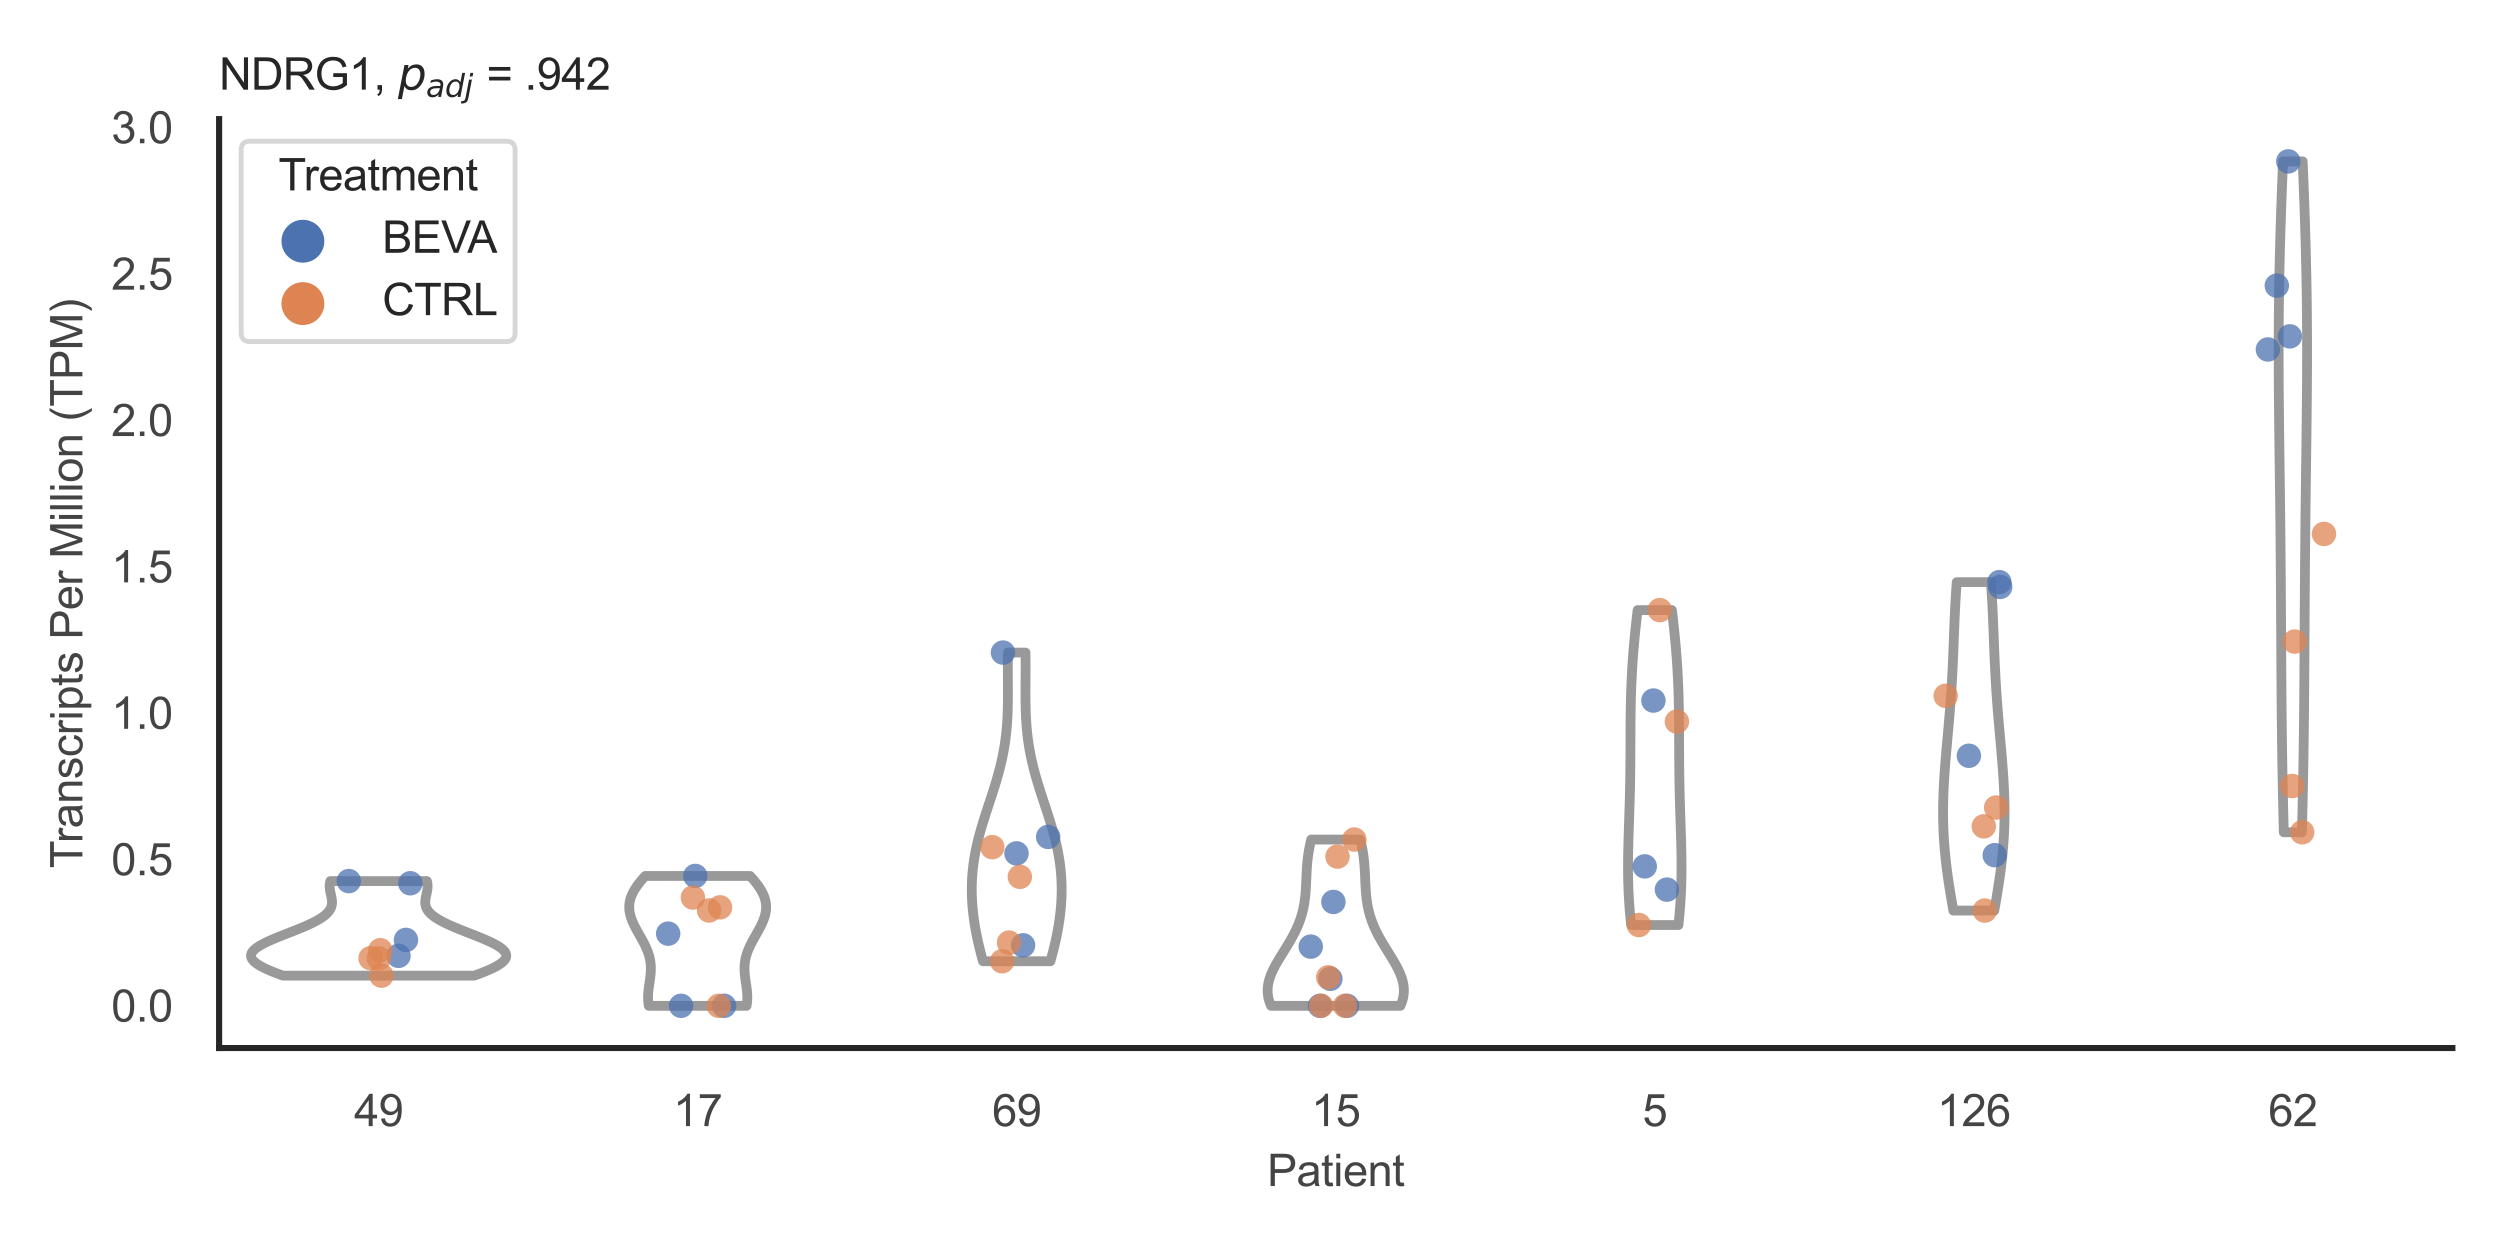 <?xml version="1.0" encoding="utf-8" standalone="no"?>
<!DOCTYPE svg PUBLIC "-//W3C//DTD SVG 1.1//EN"
  "http://www.w3.org/Graphics/SVG/1.1/DTD/svg11.dtd">
<svg xmlns:xlink="http://www.w3.org/1999/xlink" width="510.236pt" height="255.118pt" viewBox="0 0 510.236 255.118" xmlns="http://www.w3.org/2000/svg" version="1.1">
 <defs>
  <style type="text/css">*{stroke-linejoin: round; stroke-linecap: butt}</style>
 </defs>
 <g id="figure_1">
  <g id="patch_1">
   <path d="M 0 255.118 
L 510.236 255.118 
L 510.236 0 
L 0 0 
z
" style="fill: #ffffff"/>
  </g>
  <g id="axes_1">
   <g id="patch_2">
    <path d="M 44.72 213.898 
L 500.516 213.898 
L 500.516 24.32 
L 44.72 24.32 
z
" style="fill: #ffffff"/>
   </g>
   <g id="matplotlib.axis_1">
    <g id="xtick_1">
     <g id="text_1">
      <!-- 49 -->
      <g style="fill: #444444" transform="translate(72.272 229.84)scale(0.09 -0.09)">
       <defs>
        <path id="ArialMT-34" d="M 2069 0 
L 2069 1097 
L 81 1097 
L 81 1613 
L 2172 4581 
L 2631 4581 
L 2631 1613 
L 3250 1613 
L 3250 1097 
L 2631 1097 
L 2631 0 
L 2069 0 
z
M 2069 1613 
L 2069 3678 
L 634 1613 
L 2069 1613 
z
" transform="scale(0.016)"/>
        <path id="ArialMT-39" d="M 350 1059 
L 891 1109 
Q 959 728 1153 556 
Q 1347 384 1650 384 
Q 1909 384 2104 503 
Q 2300 622 2425 820 
Q 2550 1019 2634 1356 
Q 2719 1694 2719 2044 
Q 2719 2081 2716 2156 
Q 2547 1888 2255 1720 
Q 1963 1553 1622 1553 
Q 1053 1553 659 1965 
Q 266 2378 266 3053 
Q 266 3750 677 4175 
Q 1088 4600 1706 4600 
Q 2153 4600 2523 4359 
Q 2894 4119 3086 3673 
Q 3278 3228 3278 2384 
Q 3278 1506 3087 986 
Q 2897 466 2520 194 
Q 2144 -78 1638 -78 
Q 1100 -78 759 220 
Q 419 519 350 1059 
z
M 2653 3081 
Q 2653 3566 2395 3850 
Q 2138 4134 1775 4134 
Q 1400 4134 1122 3828 
Q 844 3522 844 3034 
Q 844 2597 1108 2323 
Q 1372 2050 1759 2050 
Q 2150 2050 2401 2323 
Q 2653 2597 2653 3081 
z
" transform="scale(0.016)"/>
       </defs>
       <use xlink:href="#ArialMT-34"/>
       <use xlink:href="#ArialMT-39" x="55.615"/>
      </g>
     </g>
    </g>
    <g id="xtick_2">
     <g id="text_2">
      <!-- 17 -->
      <g style="fill: #444444" transform="translate(137.386 229.84)scale(0.09 -0.09)">
       <defs>
        <path id="ArialMT-31" d="M 2384 0 
L 1822 0 
L 1822 3584 
Q 1619 3391 1289 3197 
Q 959 3003 697 2906 
L 697 3450 
Q 1169 3672 1522 3987 
Q 1875 4303 2022 4600 
L 2384 4600 
L 2384 0 
z
" transform="scale(0.016)"/>
        <path id="ArialMT-37" d="M 303 3981 
L 303 4522 
L 3269 4522 
L 3269 4084 
Q 2831 3619 2401 2847 
Q 1972 2075 1738 1259 
Q 1569 684 1522 0 
L 944 0 
Q 953 541 1156 1306 
Q 1359 2072 1739 2783 
Q 2119 3494 2547 3981 
L 303 3981 
z
" transform="scale(0.016)"/>
       </defs>
       <use xlink:href="#ArialMT-31"/>
       <use xlink:href="#ArialMT-37" x="55.615"/>
      </g>
     </g>
    </g>
    <g id="xtick_3">
     <g id="text_3">
      <!-- 69 -->
      <g style="fill: #444444" transform="translate(202.5 229.84)scale(0.09 -0.09)">
       <defs>
        <path id="ArialMT-36" d="M 3184 3459 
L 2625 3416 
Q 2550 3747 2413 3897 
Q 2184 4138 1850 4138 
Q 1581 4138 1378 3988 
Q 1113 3794 959 3422 
Q 806 3050 800 2363 
Q 1003 2672 1297 2822 
Q 1591 2972 1913 2972 
Q 2475 2972 2870 2558 
Q 3266 2144 3266 1488 
Q 3266 1056 3080 686 
Q 2894 316 2569 119 
Q 2244 -78 1831 -78 
Q 1128 -78 684 439 
Q 241 956 241 2144 
Q 241 3472 731 4075 
Q 1159 4600 1884 4600 
Q 2425 4600 2770 4297 
Q 3116 3994 3184 3459 
z
M 888 1484 
Q 888 1194 1011 928 
Q 1134 663 1356 523 
Q 1578 384 1822 384 
Q 2178 384 2434 671 
Q 2691 959 2691 1453 
Q 2691 1928 2437 2201 
Q 2184 2475 1800 2475 
Q 1419 2475 1153 2201 
Q 888 1928 888 1484 
z
" transform="scale(0.016)"/>
       </defs>
       <use xlink:href="#ArialMT-36"/>
       <use xlink:href="#ArialMT-39" x="55.615"/>
      </g>
     </g>
    </g>
    <g id="xtick_4">
     <g id="text_4">
      <!-- 15 -->
      <g style="fill: #444444" transform="translate(267.613 229.84)scale(0.09 -0.09)">
       <defs>
        <path id="ArialMT-35" d="M 266 1200 
L 856 1250 
Q 922 819 1161 601 
Q 1400 384 1738 384 
Q 2144 384 2425 690 
Q 2706 997 2706 1503 
Q 2706 1984 2436 2262 
Q 2166 2541 1728 2541 
Q 1456 2541 1237 2417 
Q 1019 2294 894 2097 
L 366 2166 
L 809 4519 
L 3088 4519 
L 3088 3981 
L 1259 3981 
L 1013 2750 
Q 1425 3038 1878 3038 
Q 2478 3038 2890 2622 
Q 3303 2206 3303 1553 
Q 3303 931 2941 478 
Q 2500 -78 1738 -78 
Q 1113 -78 717 272 
Q 322 622 266 1200 
z
" transform="scale(0.016)"/>
       </defs>
       <use xlink:href="#ArialMT-31"/>
       <use xlink:href="#ArialMT-35" x="55.615"/>
      </g>
     </g>
    </g>
    <g id="xtick_5">
     <g id="text_5">
      <!-- 5 -->
      <g style="fill: #444444" transform="translate(335.229 229.84)scale(0.09 -0.09)">
       <use xlink:href="#ArialMT-35"/>
      </g>
     </g>
    </g>
    <g id="xtick_6">
     <g id="text_6">
      <!-- 126 -->
      <g style="fill: #444444" transform="translate(395.338 229.84)scale(0.09 -0.09)">
       <defs>
        <path id="ArialMT-32" d="M 3222 541 
L 3222 0 
L 194 0 
Q 188 203 259 391 
Q 375 700 629 1000 
Q 884 1300 1366 1694 
Q 2113 2306 2375 2664 
Q 2638 3022 2638 3341 
Q 2638 3675 2398 3904 
Q 2159 4134 1775 4134 
Q 1369 4134 1125 3890 
Q 881 3647 878 3216 
L 300 3275 
Q 359 3922 746 4261 
Q 1134 4600 1788 4600 
Q 2447 4600 2831 4234 
Q 3216 3869 3216 3328 
Q 3216 3053 3103 2787 
Q 2991 2522 2730 2228 
Q 2469 1934 1863 1422 
Q 1356 997 1212 845 
Q 1069 694 975 541 
L 3222 541 
z
" transform="scale(0.016)"/>
       </defs>
       <use xlink:href="#ArialMT-31"/>
       <use xlink:href="#ArialMT-32" x="55.615"/>
       <use xlink:href="#ArialMT-36" x="111.23"/>
      </g>
     </g>
    </g>
    <g id="xtick_7">
     <g id="text_7">
      <!-- 62 -->
      <g style="fill: #444444" transform="translate(462.955 229.84)scale(0.09 -0.09)">
       <use xlink:href="#ArialMT-36"/>
       <use xlink:href="#ArialMT-32" x="55.615"/>
      </g>
     </g>
    </g>
    <g id="text_8">
     <!-- Patient -->
     <g style="fill: #444444" transform="translate(258.609 242.071)scale(0.09 -0.09)">
      <defs>
       <path id="ArialMT-50" d="M 494 0 
L 494 4581 
L 2222 4581 
Q 2678 4581 2919 4538 
Q 3256 4481 3484 4323 
Q 3713 4166 3852 3881 
Q 3991 3597 3991 3256 
Q 3991 2672 3619 2267 
Q 3247 1863 2275 1863 
L 1100 1863 
L 1100 0 
L 494 0 
z
M 1100 2403 
L 2284 2403 
Q 2872 2403 3119 2622 
Q 3366 2841 3366 3238 
Q 3366 3525 3220 3729 
Q 3075 3934 2838 4000 
Q 2684 4041 2272 4041 
L 1100 4041 
L 1100 2403 
z
" transform="scale(0.016)"/>
       <path id="ArialMT-61" d="M 2588 409 
Q 2275 144 1986 34 
Q 1697 -75 1366 -75 
Q 819 -75 525 192 
Q 231 459 231 875 
Q 231 1119 342 1320 
Q 453 1522 633 1644 
Q 813 1766 1038 1828 
Q 1203 1872 1538 1913 
Q 2219 1994 2541 2106 
Q 2544 2222 2544 2253 
Q 2544 2597 2384 2738 
Q 2169 2928 1744 2928 
Q 1347 2928 1158 2789 
Q 969 2650 878 2297 
L 328 2372 
Q 403 2725 575 2942 
Q 747 3159 1072 3276 
Q 1397 3394 1825 3394 
Q 2250 3394 2515 3294 
Q 2781 3194 2906 3042 
Q 3031 2891 3081 2659 
Q 3109 2516 3109 2141 
L 3109 1391 
Q 3109 606 3145 398 
Q 3181 191 3288 0 
L 2700 0 
Q 2613 175 2588 409 
z
M 2541 1666 
Q 2234 1541 1622 1453 
Q 1275 1403 1131 1340 
Q 988 1278 909 1158 
Q 831 1038 831 891 
Q 831 666 1001 516 
Q 1172 366 1500 366 
Q 1825 366 2078 508 
Q 2331 650 2450 897 
Q 2541 1088 2541 1459 
L 2541 1666 
z
" transform="scale(0.016)"/>
       <path id="ArialMT-74" d="M 1650 503 
L 1731 6 
Q 1494 -44 1306 -44 
Q 1000 -44 831 53 
Q 663 150 594 308 
Q 525 466 525 972 
L 525 2881 
L 113 2881 
L 113 3319 
L 525 3319 
L 525 4141 
L 1084 4478 
L 1084 3319 
L 1650 3319 
L 1650 2881 
L 1084 2881 
L 1084 941 
Q 1084 700 1114 631 
Q 1144 563 1211 522 
Q 1278 481 1403 481 
Q 1497 481 1650 503 
z
" transform="scale(0.016)"/>
       <path id="ArialMT-69" d="M 425 3934 
L 425 4581 
L 988 4581 
L 988 3934 
L 425 3934 
z
M 425 0 
L 425 3319 
L 988 3319 
L 988 0 
L 425 0 
z
" transform="scale(0.016)"/>
       <path id="ArialMT-65" d="M 2694 1069 
L 3275 997 
Q 3138 488 2766 206 
Q 2394 -75 1816 -75 
Q 1088 -75 661 373 
Q 234 822 234 1631 
Q 234 2469 665 2931 
Q 1097 3394 1784 3394 
Q 2450 3394 2872 2941 
Q 3294 2488 3294 1666 
Q 3294 1616 3291 1516 
L 816 1516 
Q 847 969 1125 678 
Q 1403 388 1819 388 
Q 2128 388 2347 550 
Q 2566 713 2694 1069 
z
M 847 1978 
L 2700 1978 
Q 2663 2397 2488 2606 
Q 2219 2931 1791 2931 
Q 1403 2931 1139 2672 
Q 875 2413 847 1978 
z
" transform="scale(0.016)"/>
       <path id="ArialMT-6e" d="M 422 0 
L 422 3319 
L 928 3319 
L 928 2847 
Q 1294 3394 1984 3394 
Q 2284 3394 2536 3286 
Q 2788 3178 2913 3003 
Q 3038 2828 3088 2588 
Q 3119 2431 3119 2041 
L 3119 0 
L 2556 0 
L 2556 2019 
Q 2556 2363 2490 2533 
Q 2425 2703 2258 2804 
Q 2091 2906 1866 2906 
Q 1506 2906 1245 2678 
Q 984 2450 984 1813 
L 984 0 
L 422 0 
z
" transform="scale(0.016)"/>
      </defs>
      <use xlink:href="#ArialMT-50"/>
      <use xlink:href="#ArialMT-61" x="66.699"/>
      <use xlink:href="#ArialMT-74" x="122.314"/>
      <use xlink:href="#ArialMT-69" x="150.098"/>
      <use xlink:href="#ArialMT-65" x="172.314"/>
      <use xlink:href="#ArialMT-6e" x="227.93"/>
      <use xlink:href="#ArialMT-74" x="283.545"/>
     </g>
    </g>
   </g>
   <g id="matplotlib.axis_2">
    <g id="ytick_1">
     <g id="text_9">
      <!-- 0.0 -->
      <g style="fill: #444444" transform="translate(22.71 208.502)scale(0.09 -0.09)">
       <defs>
        <path id="ArialMT-30" d="M 266 2259 
Q 266 3072 433 3567 
Q 600 4063 929 4331 
Q 1259 4600 1759 4600 
Q 2128 4600 2406 4451 
Q 2684 4303 2865 4023 
Q 3047 3744 3150 3342 
Q 3253 2941 3253 2259 
Q 3253 1453 3087 958 
Q 2922 463 2592 192 
Q 2263 -78 1759 -78 
Q 1097 -78 719 397 
Q 266 969 266 2259 
z
M 844 2259 
Q 844 1131 1108 757 
Q 1372 384 1759 384 
Q 2147 384 2411 759 
Q 2675 1134 2675 2259 
Q 2675 3391 2411 3762 
Q 2147 4134 1753 4134 
Q 1366 4134 1134 3806 
Q 844 3388 844 2259 
z
" transform="scale(0.016)"/>
        <path id="ArialMT-2e" d="M 581 0 
L 581 641 
L 1222 641 
L 1222 0 
L 581 0 
z
" transform="scale(0.016)"/>
       </defs>
       <use xlink:href="#ArialMT-30"/>
       <use xlink:href="#ArialMT-2e" x="55.615"/>
       <use xlink:href="#ArialMT-30" x="83.398"/>
      </g>
     </g>
    </g>
    <g id="ytick_2">
     <g id="text_10">
      <!-- 0.5 -->
      <g style="fill: #444444" transform="translate(22.71 178.625)scale(0.09 -0.09)">
       <use xlink:href="#ArialMT-30"/>
       <use xlink:href="#ArialMT-2e" x="55.615"/>
       <use xlink:href="#ArialMT-35" x="83.398"/>
      </g>
     </g>
    </g>
    <g id="ytick_3">
     <g id="text_11">
      <!-- 1.0 -->
      <g style="fill: #444444" transform="translate(22.71 148.748)scale(0.09 -0.09)">
       <use xlink:href="#ArialMT-31"/>
       <use xlink:href="#ArialMT-2e" x="55.615"/>
       <use xlink:href="#ArialMT-30" x="83.398"/>
      </g>
     </g>
    </g>
    <g id="ytick_4">
     <g id="text_12">
      <!-- 1.5 -->
      <g style="fill: #444444" transform="translate(22.71 118.871)scale(0.09 -0.09)">
       <use xlink:href="#ArialMT-31"/>
       <use xlink:href="#ArialMT-2e" x="55.615"/>
       <use xlink:href="#ArialMT-35" x="83.398"/>
      </g>
     </g>
    </g>
    <g id="ytick_5">
     <g id="text_13">
      <!-- 2.0 -->
      <g style="fill: #444444" transform="translate(22.71 88.994)scale(0.09 -0.09)">
       <use xlink:href="#ArialMT-32"/>
       <use xlink:href="#ArialMT-2e" x="55.615"/>
       <use xlink:href="#ArialMT-30" x="83.398"/>
      </g>
     </g>
    </g>
    <g id="ytick_6">
     <g id="text_14">
      <!-- 2.5 -->
      <g style="fill: #444444" transform="translate(22.71 59.118)scale(0.09 -0.09)">
       <use xlink:href="#ArialMT-32"/>
       <use xlink:href="#ArialMT-2e" x="55.615"/>
       <use xlink:href="#ArialMT-35" x="83.398"/>
      </g>
     </g>
    </g>
    <g id="ytick_7">
     <g id="text_15">
      <!-- 3.0 -->
      <g style="fill: #444444" transform="translate(22.71 29.241)scale(0.09 -0.09)">
       <defs>
        <path id="ArialMT-33" d="M 269 1209 
L 831 1284 
Q 928 806 1161 595 
Q 1394 384 1728 384 
Q 2125 384 2398 659 
Q 2672 934 2672 1341 
Q 2672 1728 2419 1979 
Q 2166 2231 1775 2231 
Q 1616 2231 1378 2169 
L 1441 2663 
Q 1497 2656 1531 2656 
Q 1891 2656 2178 2843 
Q 2466 3031 2466 3422 
Q 2466 3731 2256 3934 
Q 2047 4138 1716 4138 
Q 1388 4138 1169 3931 
Q 950 3725 888 3313 
L 325 3413 
Q 428 3978 793 4289 
Q 1159 4600 1703 4600 
Q 2078 4600 2393 4439 
Q 2709 4278 2876 4000 
Q 3044 3722 3044 3409 
Q 3044 3113 2884 2869 
Q 2725 2625 2413 2481 
Q 2819 2388 3044 2092 
Q 3269 1797 3269 1353 
Q 3269 753 2831 336 
Q 2394 -81 1725 -81 
Q 1122 -81 723 278 
Q 325 638 269 1209 
z
" transform="scale(0.016)"/>
       </defs>
       <use xlink:href="#ArialMT-33"/>
       <use xlink:href="#ArialMT-2e" x="55.615"/>
       <use xlink:href="#ArialMT-30" x="83.398"/>
      </g>
     </g>
    </g>
    <g id="text_16">
     <!-- Transcripts Per Million (TPM) -->
     <g style="fill: #444444" transform="translate(16.816 177.194)rotate(-90)scale(0.09 -0.09)">
      <defs>
       <path id="ArialMT-54" d="M 1659 0 
L 1659 4041 
L 150 4041 
L 150 4581 
L 3781 4581 
L 3781 4041 
L 2266 4041 
L 2266 0 
L 1659 0 
z
" transform="scale(0.016)"/>
       <path id="ArialMT-72" d="M 416 0 
L 416 3319 
L 922 3319 
L 922 2816 
Q 1116 3169 1280 3281 
Q 1444 3394 1641 3394 
Q 1925 3394 2219 3213 
L 2025 2691 
Q 1819 2813 1613 2813 
Q 1428 2813 1281 2702 
Q 1134 2591 1072 2394 
Q 978 2094 978 1738 
L 978 0 
L 416 0 
z
" transform="scale(0.016)"/>
       <path id="ArialMT-73" d="M 197 991 
L 753 1078 
Q 800 744 1014 566 
Q 1228 388 1613 388 
Q 2000 388 2187 545 
Q 2375 703 2375 916 
Q 2375 1106 2209 1216 
Q 2094 1291 1634 1406 
Q 1016 1563 777 1677 
Q 538 1791 414 1992 
Q 291 2194 291 2438 
Q 291 2659 392 2848 
Q 494 3038 669 3163 
Q 800 3259 1026 3326 
Q 1253 3394 1513 3394 
Q 1903 3394 2198 3281 
Q 2494 3169 2634 2976 
Q 2775 2784 2828 2463 
L 2278 2388 
Q 2241 2644 2061 2787 
Q 1881 2931 1553 2931 
Q 1166 2931 1000 2803 
Q 834 2675 834 2503 
Q 834 2394 903 2306 
Q 972 2216 1119 2156 
Q 1203 2125 1616 2013 
Q 2213 1853 2448 1751 
Q 2684 1650 2818 1456 
Q 2953 1263 2953 975 
Q 2953 694 2789 445 
Q 2625 197 2315 61 
Q 2006 -75 1616 -75 
Q 969 -75 630 194 
Q 291 463 197 991 
z
" transform="scale(0.016)"/>
       <path id="ArialMT-63" d="M 2588 1216 
L 3141 1144 
Q 3050 572 2676 248 
Q 2303 -75 1759 -75 
Q 1078 -75 664 370 
Q 250 816 250 1647 
Q 250 2184 428 2587 
Q 606 2991 970 3192 
Q 1334 3394 1763 3394 
Q 2303 3394 2647 3120 
Q 2991 2847 3088 2344 
L 2541 2259 
Q 2463 2594 2264 2762 
Q 2066 2931 1784 2931 
Q 1359 2931 1093 2626 
Q 828 2322 828 1663 
Q 828 994 1084 691 
Q 1341 388 1753 388 
Q 2084 388 2306 591 
Q 2528 794 2588 1216 
z
" transform="scale(0.016)"/>
       <path id="ArialMT-70" d="M 422 -1272 
L 422 3319 
L 934 3319 
L 934 2888 
Q 1116 3141 1344 3267 
Q 1572 3394 1897 3394 
Q 2322 3394 2647 3175 
Q 2972 2956 3137 2557 
Q 3303 2159 3303 1684 
Q 3303 1175 3120 767 
Q 2938 359 2589 142 
Q 2241 -75 1856 -75 
Q 1575 -75 1351 44 
Q 1128 163 984 344 
L 984 -1272 
L 422 -1272 
z
M 931 1641 
Q 931 1000 1190 694 
Q 1450 388 1819 388 
Q 2194 388 2461 705 
Q 2728 1022 2728 1688 
Q 2728 2322 2467 2637 
Q 2206 2953 1844 2953 
Q 1484 2953 1207 2617 
Q 931 2281 931 1641 
z
" transform="scale(0.016)"/>
       <path id="ArialMT-20" transform="scale(0.016)"/>
       <path id="ArialMT-4d" d="M 475 0 
L 475 4581 
L 1388 4581 
L 2472 1338 
Q 2622 884 2691 659 
Q 2769 909 2934 1394 
L 4031 4581 
L 4847 4581 
L 4847 0 
L 4263 0 
L 4263 3834 
L 2931 0 
L 2384 0 
L 1059 3900 
L 1059 0 
L 475 0 
z
" transform="scale(0.016)"/>
       <path id="ArialMT-6c" d="M 409 0 
L 409 4581 
L 972 4581 
L 972 0 
L 409 0 
z
" transform="scale(0.016)"/>
       <path id="ArialMT-6f" d="M 213 1659 
Q 213 2581 725 3025 
Q 1153 3394 1769 3394 
Q 2453 3394 2887 2945 
Q 3322 2497 3322 1706 
Q 3322 1066 3130 698 
Q 2938 331 2570 128 
Q 2203 -75 1769 -75 
Q 1072 -75 642 372 
Q 213 819 213 1659 
z
M 791 1659 
Q 791 1022 1069 705 
Q 1347 388 1769 388 
Q 2188 388 2466 706 
Q 2744 1025 2744 1678 
Q 2744 2294 2464 2611 
Q 2184 2928 1769 2928 
Q 1347 2928 1069 2612 
Q 791 2297 791 1659 
z
" transform="scale(0.016)"/>
       <path id="ArialMT-28" d="M 1497 -1347 
Q 1031 -759 709 28 
Q 388 816 388 1659 
Q 388 2403 628 3084 
Q 909 3875 1497 4659 
L 1900 4659 
Q 1522 4009 1400 3731 
Q 1209 3300 1100 2831 
Q 966 2247 966 1656 
Q 966 153 1900 -1347 
L 1497 -1347 
z
" transform="scale(0.016)"/>
       <path id="ArialMT-29" d="M 791 -1347 
L 388 -1347 
Q 1322 153 1322 1656 
Q 1322 2244 1188 2822 
Q 1081 3291 891 3722 
Q 769 4003 388 4659 
L 791 4659 
Q 1378 3875 1659 3084 
Q 1900 2403 1900 1659 
Q 1900 816 1576 28 
Q 1253 -759 791 -1347 
z
" transform="scale(0.016)"/>
      </defs>
      <use xlink:href="#ArialMT-54"/>
      <use xlink:href="#ArialMT-72" x="57.334"/>
      <use xlink:href="#ArialMT-61" x="90.635"/>
      <use xlink:href="#ArialMT-6e" x="146.25"/>
      <use xlink:href="#ArialMT-73" x="201.865"/>
      <use xlink:href="#ArialMT-63" x="251.865"/>
      <use xlink:href="#ArialMT-72" x="301.865"/>
      <use xlink:href="#ArialMT-69" x="335.166"/>
      <use xlink:href="#ArialMT-70" x="357.383"/>
      <use xlink:href="#ArialMT-74" x="412.998"/>
      <use xlink:href="#ArialMT-73" x="440.781"/>
      <use xlink:href="#ArialMT-20" x="490.781"/>
      <use xlink:href="#ArialMT-50" x="518.564"/>
      <use xlink:href="#ArialMT-65" x="585.264"/>
      <use xlink:href="#ArialMT-72" x="640.879"/>
      <use xlink:href="#ArialMT-20" x="674.18"/>
      <use xlink:href="#ArialMT-4d" x="701.963"/>
      <use xlink:href="#ArialMT-69" x="785.264"/>
      <use xlink:href="#ArialMT-6c" x="807.48"/>
      <use xlink:href="#ArialMT-6c" x="829.697"/>
      <use xlink:href="#ArialMT-69" x="851.914"/>
      <use xlink:href="#ArialMT-6f" x="874.131"/>
      <use xlink:href="#ArialMT-6e" x="929.746"/>
      <use xlink:href="#ArialMT-20" x="985.361"/>
      <use xlink:href="#ArialMT-28" x="1013.145"/>
      <use xlink:href="#ArialMT-54" x="1046.445"/>
      <use xlink:href="#ArialMT-50" x="1107.529"/>
      <use xlink:href="#ArialMT-4d" x="1174.229"/>
      <use xlink:href="#ArialMT-29" x="1257.529"/>
     </g>
    </g>
   </g>
   <g id="PolyCollection_1">
    <defs>
     <path id="mb34fae2269" d="M 96.804 -55.997 
L 57.75 -55.997 
L 57.216 -56.192 
L 56.695 -56.387 
L 56.188 -56.582 
L 55.698 -56.777 
L 55.225 -56.972 
L 54.771 -57.166 
L 54.339 -57.361 
L 53.929 -57.556 
L 53.544 -57.751 
L 53.184 -57.946 
L 52.851 -58.141 
L 52.547 -58.336 
L 52.272 -58.531 
L 52.027 -58.726 
L 51.814 -58.921 
L 51.633 -59.116 
L 51.485 -59.311 
L 51.371 -59.506 
L 51.29 -59.701 
L 51.244 -59.895 
L 51.231 -60.09 
L 51.253 -60.285 
L 51.309 -60.48 
L 51.399 -60.675 
L 51.522 -60.87 
L 51.677 -61.065 
L 51.865 -61.26 
L 52.083 -61.455 
L 52.33 -61.65 
L 52.607 -61.845 
L 52.91 -62.04 
L 53.239 -62.235 
L 53.593 -62.429 
L 53.969 -62.624 
L 54.366 -62.819 
L 54.782 -63.014 
L 55.215 -63.209 
L 55.663 -63.404 
L 56.124 -63.599 
L 56.597 -63.794 
L 57.078 -63.989 
L 57.567 -64.184 
L 58.06 -64.379 
L 58.557 -64.574 
L 59.054 -64.769 
L 59.55 -64.964 
L 60.044 -65.158 
L 60.532 -65.353 
L 61.013 -65.548 
L 61.487 -65.743 
L 61.95 -65.938 
L 62.401 -66.133 
L 62.839 -66.328 
L 63.263 -66.523 
L 63.67 -66.718 
L 64.061 -66.913 
L 64.435 -67.108 
L 64.789 -67.303 
L 65.124 -67.498 
L 65.439 -67.692 
L 65.733 -67.887 
L 66.007 -68.082 
L 66.259 -68.277 
L 66.49 -68.472 
L 66.701 -68.667 
L 66.89 -68.862 
L 67.059 -69.057 
L 67.207 -69.252 
L 67.337 -69.447 
L 67.447 -69.642 
L 67.539 -69.837 
L 67.613 -70.032 
L 67.672 -70.227 
L 67.715 -70.421 
L 67.744 -70.616 
L 67.759 -70.811 
L 67.763 -71.006 
L 67.757 -71.201 
L 67.741 -71.396 
L 67.717 -71.591 
L 67.686 -71.786 
L 67.651 -71.981 
L 67.611 -72.176 
L 67.569 -72.371 
L 67.526 -72.566 
L 67.483 -72.761 
L 67.441 -72.955 
L 67.402 -73.15 
L 67.367 -73.345 
L 67.336 -73.54 
L 67.312 -73.735 
L 67.294 -73.93 
L 67.284 -74.125 
L 67.283 -74.32 
L 67.291 -74.515 
L 67.31 -74.71 
L 67.338 -74.905 
L 67.378 -75.1 
L 67.429 -75.295 
L 87.124 -75.295 
L 87.124 -75.295 
L 87.175 -75.1 
L 87.215 -74.905 
L 87.244 -74.71 
L 87.262 -74.515 
L 87.271 -74.32 
L 87.269 -74.125 
L 87.26 -73.93 
L 87.242 -73.735 
L 87.218 -73.54 
L 87.187 -73.345 
L 87.152 -73.15 
L 87.113 -72.955 
L 87.071 -72.761 
L 87.028 -72.566 
L 86.985 -72.371 
L 86.943 -72.176 
L 86.903 -71.981 
L 86.867 -71.786 
L 86.837 -71.591 
L 86.813 -71.396 
L 86.797 -71.201 
L 86.791 -71.006 
L 86.794 -70.811 
L 86.81 -70.616 
L 86.839 -70.421 
L 86.882 -70.227 
L 86.94 -70.032 
L 87.015 -69.837 
L 87.107 -69.642 
L 87.217 -69.447 
L 87.346 -69.252 
L 87.495 -69.057 
L 87.664 -68.862 
L 87.853 -68.667 
L 88.063 -68.472 
L 88.295 -68.277 
L 88.547 -68.082 
L 88.821 -67.887 
L 89.115 -67.692 
L 89.43 -67.498 
L 89.765 -67.303 
L 90.119 -67.108 
L 90.492 -66.913 
L 90.883 -66.718 
L 91.291 -66.523 
L 91.715 -66.328 
L 92.153 -66.133 
L 92.604 -65.938 
L 93.067 -65.743 
L 93.54 -65.548 
L 94.022 -65.353 
L 94.51 -65.158 
L 95.003 -64.964 
L 95.5 -64.769 
L 95.997 -64.574 
L 96.493 -64.379 
L 96.987 -64.184 
L 97.476 -63.989 
L 97.957 -63.794 
L 98.43 -63.599 
L 98.891 -63.404 
L 99.339 -63.209 
L 99.772 -63.014 
L 100.188 -62.819 
L 100.585 -62.624 
L 100.961 -62.429 
L 101.314 -62.235 
L 101.644 -62.04 
L 101.947 -61.845 
L 102.223 -61.65 
L 102.471 -61.455 
L 102.689 -61.26 
L 102.876 -61.065 
L 103.032 -60.87 
L 103.155 -60.675 
L 103.244 -60.48 
L 103.3 -60.285 
L 103.322 -60.09 
L 103.31 -59.895 
L 103.264 -59.701 
L 103.183 -59.506 
L 103.069 -59.311 
L 102.921 -59.116 
L 102.74 -58.921 
L 102.527 -58.726 
L 102.282 -58.531 
L 102.007 -58.336 
L 101.702 -58.141 
L 101.37 -57.946 
L 101.01 -57.751 
L 100.624 -57.556 
L 100.215 -57.361 
L 99.782 -57.166 
L 99.329 -56.972 
L 98.856 -56.777 
L 98.366 -56.582 
L 97.859 -56.387 
L 97.338 -56.192 
L 96.804 -55.997 
z
" style="stroke: #999999; stroke-width: 2"/>
    </defs>
    <g clip-path="url(#pbc2be2c0c7)">
     <use xlink:href="#mb34fae2269" x="0" y="255.118" style="fill: #ffffff; stroke: #999999; stroke-width: 2"/>
    </g>
   </g>
   <g id="PolyCollection_2">
    <defs>
     <path id="m7da013b0ee" d="M 152.367 -49.837 
L 132.415 -49.837 
L 132.368 -50.105 
L 132.33 -50.373 
L 132.301 -50.64 
L 132.279 -50.908 
L 132.266 -51.176 
L 132.26 -51.443 
L 132.261 -51.711 
L 132.269 -51.979 
L 132.282 -52.247 
L 132.301 -52.514 
L 132.325 -52.782 
L 132.353 -53.05 
L 132.385 -53.317 
L 132.42 -53.585 
L 132.457 -53.853 
L 132.496 -54.12 
L 132.535 -54.388 
L 132.575 -54.656 
L 132.614 -54.924 
L 132.652 -55.191 
L 132.688 -55.459 
L 132.721 -55.727 
L 132.751 -55.994 
L 132.778 -56.262 
L 132.8 -56.53 
L 132.817 -56.798 
L 132.828 -57.065 
L 132.834 -57.333 
L 132.833 -57.601 
L 132.825 -57.868 
L 132.81 -58.136 
L 132.788 -58.404 
L 132.758 -58.671 
L 132.72 -58.939 
L 132.674 -59.207 
L 132.62 -59.475 
L 132.558 -59.742 
L 132.487 -60.01 
L 132.409 -60.278 
L 132.323 -60.545 
L 132.23 -60.813 
L 132.129 -61.081 
L 132.021 -61.349 
L 131.906 -61.616 
L 131.786 -61.884 
L 131.659 -62.152 
L 131.527 -62.419 
L 131.391 -62.687 
L 131.25 -62.955 
L 131.106 -63.222 
L 130.959 -63.49 
L 130.81 -63.758 
L 130.66 -64.026 
L 130.509 -64.293 
L 130.357 -64.561 
L 130.207 -64.829 
L 130.058 -65.096 
L 129.911 -65.364 
L 129.767 -65.632 
L 129.627 -65.899 
L 129.491 -66.167 
L 129.361 -66.435 
L 129.236 -66.703 
L 129.118 -66.97 
L 129.007 -67.238 
L 128.905 -67.506 
L 128.81 -67.773 
L 128.725 -68.041 
L 128.649 -68.309 
L 128.584 -68.577 
L 128.529 -68.844 
L 128.485 -69.112 
L 128.452 -69.38 
L 128.431 -69.647 
L 128.422 -69.915 
L 128.425 -70.183 
L 128.441 -70.45 
L 128.469 -70.718 
L 128.509 -70.986 
L 128.562 -71.254 
L 128.628 -71.521 
L 128.706 -71.789 
L 128.797 -72.057 
L 128.9 -72.324 
L 129.015 -72.592 
L 129.142 -72.86 
L 129.28 -73.128 
L 129.43 -73.395 
L 129.59 -73.663 
L 129.761 -73.931 
L 129.942 -74.198 
L 130.133 -74.466 
L 130.332 -74.734 
L 130.541 -75.001 
L 130.757 -75.269 
L 130.981 -75.537 
L 131.212 -75.805 
L 131.449 -76.072 
L 131.692 -76.34 
L 153.089 -76.34 
L 153.089 -76.34 
L 153.332 -76.072 
L 153.569 -75.805 
L 153.8 -75.537 
L 154.024 -75.269 
L 154.241 -75.001 
L 154.449 -74.734 
L 154.649 -74.466 
L 154.839 -74.198 
L 155.02 -73.931 
L 155.191 -73.663 
L 155.352 -73.395 
L 155.501 -73.128 
L 155.64 -72.86 
L 155.766 -72.592 
L 155.881 -72.324 
L 155.984 -72.057 
L 156.075 -71.789 
L 156.153 -71.521 
L 156.219 -71.254 
L 156.272 -70.986 
L 156.313 -70.718 
L 156.34 -70.45 
L 156.356 -70.183 
L 156.359 -69.915 
L 156.35 -69.647 
L 156.329 -69.38 
L 156.296 -69.112 
L 156.252 -68.844 
L 156.197 -68.577 
L 156.132 -68.309 
L 156.056 -68.041 
L 155.971 -67.773 
L 155.877 -67.506 
L 155.774 -67.238 
L 155.663 -66.97 
L 155.545 -66.703 
L 155.421 -66.435 
L 155.29 -66.167 
L 155.154 -65.899 
L 155.014 -65.632 
L 154.871 -65.364 
L 154.724 -65.096 
L 154.575 -64.829 
L 154.424 -64.561 
L 154.273 -64.293 
L 154.121 -64.026 
L 153.971 -63.758 
L 153.822 -63.49 
L 153.675 -63.222 
L 153.531 -62.955 
L 153.39 -62.687 
L 153.254 -62.419 
L 153.122 -62.152 
L 152.996 -61.884 
L 152.875 -61.616 
L 152.76 -61.349 
L 152.652 -61.081 
L 152.551 -60.813 
L 152.458 -60.545 
L 152.372 -60.278 
L 152.294 -60.01 
L 152.224 -59.742 
L 152.161 -59.475 
L 152.107 -59.207 
L 152.061 -58.939 
L 152.024 -58.671 
L 151.993 -58.404 
L 151.971 -58.136 
L 151.956 -57.868 
L 151.948 -57.601 
L 151.948 -57.333 
L 151.953 -57.065 
L 151.964 -56.798 
L 151.981 -56.53 
L 152.003 -56.262 
L 152.03 -55.994 
L 152.06 -55.727 
L 152.094 -55.459 
L 152.13 -55.191 
L 152.167 -54.924 
L 152.207 -54.656 
L 152.246 -54.388 
L 152.286 -54.12 
L 152.324 -53.853 
L 152.361 -53.585 
L 152.396 -53.317 
L 152.428 -53.05 
L 152.456 -52.782 
L 152.48 -52.514 
L 152.499 -52.247 
L 152.513 -51.979 
L 152.52 -51.711 
L 152.521 -51.443 
L 152.515 -51.176 
L 152.502 -50.908 
L 152.481 -50.64 
L 152.451 -50.373 
L 152.413 -50.105 
L 152.367 -49.837 
z
" style="stroke: #999999; stroke-width: 2"/>
    </defs>
    <g clip-path="url(#pbc2be2c0c7)">
     <use xlink:href="#m7da013b0ee" x="0" y="255.118" style="fill: #ffffff; stroke: #999999; stroke-width: 2"/>
    </g>
   </g>
   <g id="PolyCollection_3">
    <defs>
     <path id="m6e3338328e" d="M 214.381 -58.93 
L 200.628 -58.93 
L 200.451 -59.567 
L 200.279 -60.203 
L 200.112 -60.839 
L 199.951 -61.476 
L 199.796 -62.112 
L 199.648 -62.749 
L 199.506 -63.385 
L 199.371 -64.021 
L 199.244 -64.658 
L 199.123 -65.294 
L 199.011 -65.93 
L 198.906 -66.567 
L 198.81 -67.203 
L 198.722 -67.84 
L 198.642 -68.476 
L 198.571 -69.112 
L 198.509 -69.749 
L 198.455 -70.385 
L 198.411 -71.021 
L 198.377 -71.658 
L 198.352 -72.294 
L 198.337 -72.93 
L 198.332 -73.567 
L 198.336 -74.203 
L 198.351 -74.84 
L 198.377 -75.476 
L 198.412 -76.112 
L 198.458 -76.749 
L 198.515 -77.385 
L 198.582 -78.021 
L 198.66 -78.658 
L 198.748 -79.294 
L 198.846 -79.93 
L 198.954 -80.567 
L 199.073 -81.203 
L 199.201 -81.84 
L 199.338 -82.476 
L 199.485 -83.112 
L 199.64 -83.749 
L 199.803 -84.385 
L 199.974 -85.021 
L 200.152 -85.658 
L 200.336 -86.294 
L 200.527 -86.93 
L 200.722 -87.567 
L 200.922 -88.203 
L 201.125 -88.84 
L 201.331 -89.476 
L 201.539 -90.112 
L 201.749 -90.749 
L 201.959 -91.385 
L 202.168 -92.021 
L 202.376 -92.658 
L 202.583 -93.294 
L 202.786 -93.93 
L 202.986 -94.567 
L 203.182 -95.203 
L 203.372 -95.84 
L 203.558 -96.476 
L 203.737 -97.112 
L 203.909 -97.749 
L 204.075 -98.385 
L 204.232 -99.021 
L 204.382 -99.658 
L 204.524 -100.294 
L 204.657 -100.93 
L 204.782 -101.567 
L 204.898 -102.203 
L 205.005 -102.84 
L 205.104 -103.476 
L 205.194 -104.112 
L 205.275 -104.749 
L 205.348 -105.385 
L 205.414 -106.021 
L 205.471 -106.658 
L 205.521 -107.294 
L 205.564 -107.93 
L 205.6 -108.567 
L 205.63 -109.203 
L 205.655 -109.84 
L 205.674 -110.476 
L 205.689 -111.112 
L 205.699 -111.749 
L 205.706 -112.385 
L 205.71 -113.021 
L 205.711 -113.658 
L 205.711 -114.294 
L 205.708 -114.93 
L 205.705 -115.567 
L 205.702 -116.203 
L 205.698 -116.84 
L 205.694 -117.476 
L 205.692 -118.112 
L 205.69 -118.749 
L 205.69 -119.385 
L 205.692 -120.021 
L 205.696 -120.658 
L 205.703 -121.294 
L 205.711 -121.93 
L 209.297 -121.93 
L 209.297 -121.93 
L 209.306 -121.294 
L 209.312 -120.658 
L 209.316 -120.021 
L 209.318 -119.385 
L 209.318 -118.749 
L 209.317 -118.112 
L 209.314 -117.476 
L 209.311 -116.84 
L 209.307 -116.203 
L 209.303 -115.567 
L 209.3 -114.93 
L 209.298 -114.294 
L 209.297 -113.658 
L 209.299 -113.021 
L 209.302 -112.385 
L 209.309 -111.749 
L 209.32 -111.112 
L 209.335 -110.476 
L 209.354 -109.84 
L 209.378 -109.203 
L 209.409 -108.567 
L 209.445 -107.93 
L 209.488 -107.294 
L 209.538 -106.658 
L 209.595 -106.021 
L 209.66 -105.385 
L 209.733 -104.749 
L 209.815 -104.112 
L 209.905 -103.476 
L 210.003 -102.84 
L 210.111 -102.203 
L 210.227 -101.567 
L 210.351 -100.93 
L 210.485 -100.294 
L 210.626 -99.658 
L 210.776 -99.021 
L 210.934 -98.385 
L 211.099 -97.749 
L 211.272 -97.112 
L 211.451 -96.476 
L 211.636 -95.84 
L 211.827 -95.203 
L 212.023 -94.567 
L 212.223 -93.93 
L 212.426 -93.294 
L 212.632 -92.658 
L 212.841 -92.021 
L 213.05 -91.385 
L 213.26 -90.749 
L 213.469 -90.112 
L 213.678 -89.476 
L 213.884 -88.84 
L 214.087 -88.203 
L 214.287 -87.567 
L 214.482 -86.93 
L 214.672 -86.294 
L 214.857 -85.658 
L 215.035 -85.021 
L 215.205 -84.385 
L 215.369 -83.749 
L 215.524 -83.112 
L 215.67 -82.476 
L 215.808 -81.84 
L 215.936 -81.203 
L 216.054 -80.567 
L 216.163 -79.93 
L 216.261 -79.294 
L 216.349 -78.658 
L 216.427 -78.021 
L 216.494 -77.385 
L 216.55 -76.749 
L 216.597 -76.112 
L 216.632 -75.476 
L 216.657 -74.84 
L 216.672 -74.203 
L 216.677 -73.567 
L 216.672 -72.93 
L 216.657 -72.294 
L 216.632 -71.658 
L 216.597 -71.021 
L 216.553 -70.385 
L 216.5 -69.749 
L 216.438 -69.112 
L 216.367 -68.476 
L 216.287 -67.84 
L 216.199 -67.203 
L 216.102 -66.567 
L 215.998 -65.93 
L 215.885 -65.294 
L 215.765 -64.658 
L 215.638 -64.021 
L 215.503 -63.385 
L 215.361 -62.749 
L 215.213 -62.112 
L 215.058 -61.476 
L 214.897 -60.839 
L 214.73 -60.203 
L 214.558 -59.567 
L 214.381 -58.93 
z
" style="stroke: #999999; stroke-width: 2"/>
    </defs>
    <g clip-path="url(#pbc2be2c0c7)">
     <use xlink:href="#m6e3338328e" x="0" y="255.118" style="fill: #ffffff; stroke: #999999; stroke-width: 2"/>
    </g>
   </g>
   <g id="PolyCollection_4">
    <defs>
     <path id="m4f639e5733" d="M 285.813 -49.837 
L 259.423 -49.837 
L 259.276 -50.18 
L 259.146 -50.523 
L 259.033 -50.865 
L 258.937 -51.208 
L 258.858 -51.551 
L 258.796 -51.894 
L 258.751 -52.236 
L 258.723 -52.579 
L 258.713 -52.922 
L 258.719 -53.265 
L 258.741 -53.607 
L 258.78 -53.95 
L 258.835 -54.293 
L 258.904 -54.636 
L 258.989 -54.978 
L 259.087 -55.321 
L 259.198 -55.664 
L 259.323 -56.007 
L 259.459 -56.349 
L 259.606 -56.692 
L 259.764 -57.035 
L 259.93 -57.378 
L 260.106 -57.72 
L 260.289 -58.063 
L 260.479 -58.406 
L 260.675 -58.748 
L 260.876 -59.091 
L 261.081 -59.434 
L 261.289 -59.777 
L 261.5 -60.119 
L 261.712 -60.462 
L 261.925 -60.805 
L 262.138 -61.148 
L 262.351 -61.49 
L 262.562 -61.833 
L 262.771 -62.176 
L 262.977 -62.519 
L 263.18 -62.861 
L 263.379 -63.204 
L 263.573 -63.547 
L 263.763 -63.89 
L 263.948 -64.232 
L 264.126 -64.575 
L 264.299 -64.918 
L 264.466 -65.261 
L 264.626 -65.603 
L 264.779 -65.946 
L 264.925 -66.289 
L 265.064 -66.632 
L 265.197 -66.974 
L 265.322 -67.317 
L 265.44 -67.66 
L 265.55 -68.003 
L 265.654 -68.345 
L 265.751 -68.688 
L 265.841 -69.031 
L 265.924 -69.373 
L 266.001 -69.716 
L 266.072 -70.059 
L 266.136 -70.402 
L 266.195 -70.744 
L 266.249 -71.087 
L 266.297 -71.43 
L 266.34 -71.773 
L 266.379 -72.115 
L 266.414 -72.458 
L 266.445 -72.801 
L 266.473 -73.144 
L 266.497 -73.486 
L 266.519 -73.829 
L 266.539 -74.172 
L 266.557 -74.515 
L 266.574 -74.857 
L 266.589 -75.2 
L 266.604 -75.543 
L 266.619 -75.886 
L 266.633 -76.228 
L 266.649 -76.571 
L 266.665 -76.914 
L 266.683 -77.257 
L 266.702 -77.599 
L 266.724 -77.942 
L 266.747 -78.285 
L 266.774 -78.628 
L 266.803 -78.97 
L 266.835 -79.313 
L 266.871 -79.656 
L 266.911 -79.998 
L 266.954 -80.341 
L 267.001 -80.684 
L 267.052 -81.027 
L 267.108 -81.369 
L 267.168 -81.712 
L 267.232 -82.055 
L 267.301 -82.398 
L 267.374 -82.74 
L 267.452 -83.083 
L 267.533 -83.426 
L 267.619 -83.769 
L 277.617 -83.769 
L 277.617 -83.769 
L 277.703 -83.426 
L 277.785 -83.083 
L 277.862 -82.74 
L 277.935 -82.398 
L 278.004 -82.055 
L 278.068 -81.712 
L 278.128 -81.369 
L 278.184 -81.027 
L 278.235 -80.684 
L 278.282 -80.341 
L 278.326 -79.998 
L 278.365 -79.656 
L 278.401 -79.313 
L 278.433 -78.97 
L 278.463 -78.628 
L 278.489 -78.285 
L 278.513 -77.942 
L 278.534 -77.599 
L 278.553 -77.257 
L 278.571 -76.914 
L 278.587 -76.571 
L 278.603 -76.228 
L 278.618 -75.886 
L 278.632 -75.543 
L 278.647 -75.2 
L 278.663 -74.857 
L 278.679 -74.515 
L 278.697 -74.172 
L 278.717 -73.829 
L 278.739 -73.486 
L 278.763 -73.144 
L 278.791 -72.801 
L 278.822 -72.458 
L 278.857 -72.115 
L 278.896 -71.773 
L 278.939 -71.43 
L 278.987 -71.087 
L 279.041 -70.744 
L 279.1 -70.402 
L 279.164 -70.059 
L 279.235 -69.716 
L 279.312 -69.373 
L 279.395 -69.031 
L 279.485 -68.688 
L 279.582 -68.345 
L 279.686 -68.003 
L 279.797 -67.66 
L 279.915 -67.317 
L 280.04 -66.974 
L 280.172 -66.632 
L 280.311 -66.289 
L 280.457 -65.946 
L 280.611 -65.603 
L 280.771 -65.261 
L 280.937 -64.918 
L 281.11 -64.575 
L 281.289 -64.232 
L 281.473 -63.89 
L 281.663 -63.547 
L 281.857 -63.204 
L 282.056 -62.861 
L 282.259 -62.519 
L 282.465 -62.176 
L 282.674 -61.833 
L 282.885 -61.49 
L 283.098 -61.148 
L 283.311 -60.805 
L 283.524 -60.462 
L 283.737 -60.119 
L 283.947 -59.777 
L 284.156 -59.434 
L 284.361 -59.091 
L 284.562 -58.748 
L 284.757 -58.406 
L 284.947 -58.063 
L 285.13 -57.72 
L 285.306 -57.378 
L 285.473 -57.035 
L 285.63 -56.692 
L 285.777 -56.349 
L 285.913 -56.007 
L 286.038 -55.664 
L 286.149 -55.321 
L 286.248 -54.978 
L 286.332 -54.636 
L 286.402 -54.293 
L 286.456 -53.95 
L 286.495 -53.607 
L 286.517 -53.265 
L 286.524 -52.922 
L 286.513 -52.579 
L 286.485 -52.236 
L 286.441 -51.894 
L 286.379 -51.551 
L 286.299 -51.208 
L 286.203 -50.865 
L 286.09 -50.523 
L 285.96 -50.18 
L 285.813 -49.837 
z
" style="stroke: #999999; stroke-width: 2"/>
    </defs>
    <g clip-path="url(#pbc2be2c0c7)">
     <use xlink:href="#m4f639e5733" x="0" y="255.118" style="fill: #ffffff; stroke: #999999; stroke-width: 2"/>
    </g>
   </g>
   <g id="PolyCollection_5">
    <defs>
     <path id="m82ffdcf20d" d="M 342.553 -66.322 
L 332.911 -66.322 
L 332.841 -66.972 
L 332.775 -67.621 
L 332.712 -68.27 
L 332.654 -68.919 
L 332.6 -69.569 
L 332.551 -70.218 
L 332.505 -70.867 
L 332.464 -71.516 
L 332.427 -72.166 
L 332.394 -72.815 
L 332.365 -73.464 
L 332.341 -74.113 
L 332.32 -74.763 
L 332.303 -75.412 
L 332.29 -76.061 
L 332.281 -76.71 
L 332.275 -77.36 
L 332.273 -78.009 
L 332.274 -78.658 
L 332.277 -79.307 
L 332.284 -79.957 
L 332.293 -80.606 
L 332.304 -81.255 
L 332.317 -81.904 
L 332.332 -82.554 
L 332.349 -83.203 
L 332.367 -83.852 
L 332.386 -84.501 
L 332.406 -85.15 
L 332.427 -85.8 
L 332.448 -86.449 
L 332.469 -87.098 
L 332.491 -87.747 
L 332.512 -88.397 
L 332.534 -89.046 
L 332.554 -89.695 
L 332.574 -90.344 
L 332.594 -90.994 
L 332.612 -91.643 
L 332.63 -92.292 
L 332.646 -92.941 
L 332.661 -93.591 
L 332.676 -94.24 
L 332.689 -94.889 
L 332.7 -95.538 
L 332.711 -96.188 
L 332.72 -96.837 
L 332.729 -97.486 
L 332.736 -98.135 
L 332.742 -98.785 
L 332.747 -99.434 
L 332.751 -100.083 
L 332.755 -100.732 
L 332.758 -101.382 
L 332.76 -102.031 
L 332.763 -102.68 
L 332.765 -103.329 
L 332.767 -103.979 
L 332.769 -104.628 
L 332.771 -105.277 
L 332.774 -105.926 
L 332.777 -106.576 
L 332.781 -107.225 
L 332.786 -107.874 
L 332.792 -108.523 
L 332.799 -109.172 
L 332.808 -109.822 
L 332.818 -110.471 
L 332.83 -111.12 
L 332.843 -111.769 
L 332.859 -112.419 
L 332.876 -113.068 
L 332.896 -113.717 
L 332.918 -114.366 
L 332.942 -115.016 
L 332.968 -115.665 
L 332.997 -116.314 
L 333.029 -116.963 
L 333.063 -117.613 
L 333.099 -118.262 
L 333.138 -118.911 
L 333.179 -119.56 
L 333.223 -120.21 
L 333.27 -120.859 
L 333.319 -121.508 
L 333.37 -122.157 
L 333.424 -122.807 
L 333.48 -123.456 
L 333.538 -124.105 
L 333.599 -124.754 
L 333.662 -125.404 
L 333.726 -126.053 
L 333.793 -126.702 
L 333.862 -127.351 
L 333.932 -128.001 
L 334.004 -128.65 
L 334.077 -129.299 
L 334.152 -129.948 
L 334.228 -130.597 
L 341.236 -130.597 
L 341.236 -130.597 
L 341.312 -129.948 
L 341.387 -129.299 
L 341.46 -128.65 
L 341.532 -128.001 
L 341.602 -127.351 
L 341.671 -126.702 
L 341.737 -126.053 
L 341.802 -125.404 
L 341.865 -124.754 
L 341.925 -124.105 
L 341.984 -123.456 
L 342.04 -122.807 
L 342.094 -122.157 
L 342.145 -121.508 
L 342.194 -120.859 
L 342.24 -120.21 
L 342.284 -119.56 
L 342.326 -118.911 
L 342.365 -118.262 
L 342.401 -117.613 
L 342.435 -116.963 
L 342.466 -116.314 
L 342.495 -115.665 
L 342.522 -115.016 
L 342.546 -114.366 
L 342.568 -113.717 
L 342.587 -113.068 
L 342.605 -112.419 
L 342.62 -111.769 
L 342.634 -111.12 
L 342.646 -110.471 
L 342.656 -109.822 
L 342.665 -109.172 
L 342.672 -108.523 
L 342.678 -107.874 
L 342.683 -107.225 
L 342.687 -106.576 
L 342.69 -105.926 
L 342.693 -105.277 
L 342.695 -104.628 
L 342.697 -103.979 
L 342.699 -103.329 
L 342.701 -102.68 
L 342.703 -102.031 
L 342.706 -101.382 
L 342.709 -100.732 
L 342.712 -100.083 
L 342.717 -99.434 
L 342.722 -98.785 
L 342.728 -98.135 
L 342.735 -97.486 
L 342.743 -96.837 
L 342.753 -96.188 
L 342.763 -95.538 
L 342.775 -94.889 
L 342.788 -94.24 
L 342.802 -93.591 
L 342.818 -92.941 
L 342.834 -92.292 
L 342.852 -91.643 
L 342.87 -90.994 
L 342.889 -90.344 
L 342.909 -89.695 
L 342.93 -89.046 
L 342.951 -88.397 
L 342.973 -87.747 
L 342.994 -87.098 
L 343.016 -86.449 
L 343.037 -85.8 
L 343.058 -85.15 
L 343.078 -84.501 
L 343.097 -83.852 
L 343.115 -83.203 
L 343.132 -82.554 
L 343.147 -81.904 
L 343.16 -81.255 
L 343.171 -80.606 
L 343.18 -79.957 
L 343.186 -79.307 
L 343.19 -78.658 
L 343.191 -78.009 
L 343.188 -77.36 
L 343.183 -76.71 
L 343.173 -76.061 
L 343.16 -75.412 
L 343.144 -74.763 
L 343.123 -74.113 
L 343.099 -73.464 
L 343.07 -72.815 
L 343.037 -72.166 
L 343 -71.516 
L 342.959 -70.867 
L 342.913 -70.218 
L 342.863 -69.569 
L 342.809 -68.919 
L 342.751 -68.27 
L 342.689 -67.621 
L 342.623 -66.972 
L 342.553 -66.322 
z
" style="stroke: #999999; stroke-width: 2"/>
    </defs>
    <g clip-path="url(#pbc2be2c0c7)">
     <use xlink:href="#m82ffdcf20d" x="0" y="255.118" style="fill: #ffffff; stroke: #999999; stroke-width: 2"/>
    </g>
   </g>
   <g id="PolyCollection_6">
    <defs>
     <path id="mbcf0f687a9" d="M 407.021 -69.275 
L 398.67 -69.275 
L 398.55 -69.952 
L 398.432 -70.629 
L 398.315 -71.306 
L 398.2 -71.983 
L 398.087 -72.661 
L 397.976 -73.338 
L 397.869 -74.015 
L 397.764 -74.692 
L 397.662 -75.369 
L 397.564 -76.046 
L 397.47 -76.723 
L 397.379 -77.4 
L 397.293 -78.077 
L 397.211 -78.754 
L 397.133 -79.432 
L 397.06 -80.109 
L 396.992 -80.786 
L 396.928 -81.463 
L 396.87 -82.14 
L 396.817 -82.817 
L 396.769 -83.494 
L 396.726 -84.171 
L 396.689 -84.848 
L 396.657 -85.525 
L 396.63 -86.202 
L 396.609 -86.88 
L 396.592 -87.557 
L 396.581 -88.234 
L 396.576 -88.911 
L 396.575 -89.588 
L 396.579 -90.265 
L 396.588 -90.942 
L 396.602 -91.619 
L 396.62 -92.296 
L 396.642 -92.973 
L 396.669 -93.651 
L 396.699 -94.328 
L 396.734 -95.005 
L 396.772 -95.682 
L 396.813 -96.359 
L 396.857 -97.036 
L 396.904 -97.713 
L 396.953 -98.39 
L 397.005 -99.067 
L 397.059 -99.744 
L 397.114 -100.421 
L 397.171 -101.099 
L 397.23 -101.776 
L 397.289 -102.453 
L 397.349 -103.13 
L 397.41 -103.807 
L 397.471 -104.484 
L 397.532 -105.161 
L 397.592 -105.838 
L 397.653 -106.515 
L 397.712 -107.192 
L 397.771 -107.87 
L 397.829 -108.547 
L 397.886 -109.224 
L 397.942 -109.901 
L 397.996 -110.578 
L 398.049 -111.255 
L 398.1 -111.932 
L 398.149 -112.609 
L 398.197 -113.286 
L 398.243 -113.963 
L 398.287 -114.64 
L 398.329 -115.318 
L 398.37 -115.995 
L 398.408 -116.672 
L 398.445 -117.349 
L 398.481 -118.026 
L 398.514 -118.703 
L 398.547 -119.38 
L 398.578 -120.057 
L 398.607 -120.734 
L 398.636 -121.411 
L 398.664 -122.089 
L 398.691 -122.766 
L 398.717 -123.443 
L 398.743 -124.12 
L 398.769 -124.797 
L 398.795 -125.474 
L 398.821 -126.151 
L 398.848 -126.828 
L 398.875 -127.505 
L 398.903 -128.182 
L 398.931 -128.859 
L 398.962 -129.537 
L 398.993 -130.214 
L 399.026 -130.891 
L 399.061 -131.568 
L 399.097 -132.245 
L 399.135 -132.922 
L 399.176 -133.599 
L 399.219 -134.276 
L 399.264 -134.953 
L 399.311 -135.63 
L 399.361 -136.308 
L 406.33 -136.308 
L 406.33 -136.308 
L 406.38 -135.63 
L 406.427 -134.953 
L 406.472 -134.276 
L 406.515 -133.599 
L 406.556 -132.922 
L 406.594 -132.245 
L 406.631 -131.568 
L 406.665 -130.891 
L 406.698 -130.214 
L 406.73 -129.537 
L 406.76 -128.859 
L 406.789 -128.182 
L 406.816 -127.505 
L 406.844 -126.828 
L 406.87 -126.151 
L 406.896 -125.474 
L 406.922 -124.797 
L 406.948 -124.12 
L 406.974 -123.443 
L 407 -122.766 
L 407.027 -122.089 
L 407.055 -121.411 
L 407.084 -120.734 
L 407.113 -120.057 
L 407.144 -119.38 
L 407.177 -118.703 
L 407.211 -118.026 
L 407.246 -117.349 
L 407.283 -116.672 
L 407.322 -115.995 
L 407.362 -115.318 
L 407.404 -114.64 
L 407.448 -113.963 
L 407.494 -113.286 
L 407.542 -112.609 
L 407.591 -111.932 
L 407.642 -111.255 
L 407.695 -110.578 
L 407.749 -109.901 
L 407.805 -109.224 
L 407.862 -108.547 
L 407.92 -107.87 
L 407.979 -107.192 
L 408.039 -106.515 
L 408.099 -105.838 
L 408.16 -105.161 
L 408.221 -104.484 
L 408.281 -103.807 
L 408.342 -103.13 
L 408.402 -102.453 
L 408.461 -101.776 
L 408.52 -101.099 
L 408.577 -100.421 
L 408.632 -99.744 
L 408.686 -99.067 
L 408.738 -98.39 
L 408.788 -97.713 
L 408.834 -97.036 
L 408.879 -96.359 
L 408.92 -95.682 
L 408.958 -95.005 
L 408.992 -94.328 
L 409.022 -93.651 
L 409.049 -92.973 
L 409.072 -92.296 
L 409.09 -91.619 
L 409.103 -90.942 
L 409.112 -90.265 
L 409.116 -89.588 
L 409.116 -88.911 
L 409.11 -88.234 
L 409.099 -87.557 
L 409.083 -86.88 
L 409.061 -86.202 
L 409.034 -85.525 
L 409.002 -84.848 
L 408.965 -84.171 
L 408.922 -83.494 
L 408.874 -82.817 
L 408.821 -82.14 
L 408.763 -81.463 
L 408.699 -80.786 
L 408.631 -80.109 
L 408.558 -79.432 
L 408.481 -78.754 
L 408.398 -78.077 
L 408.312 -77.4 
L 408.221 -76.723 
L 408.127 -76.046 
L 408.029 -75.369 
L 407.927 -74.692 
L 407.823 -74.015 
L 407.715 -73.338 
L 407.604 -72.661 
L 407.492 -71.983 
L 407.377 -71.306 
L 407.26 -70.629 
L 407.141 -69.952 
L 407.021 -69.275 
z
" style="stroke: #999999; stroke-width: 2"/>
    </defs>
    <g clip-path="url(#pbc2be2c0c7)">
     <use xlink:href="#mbcf0f687a9" x="0" y="255.118" style="fill: #ffffff; stroke: #999999; stroke-width: 2"/>
    </g>
   </g>
   <g id="PolyCollection_7">
    <defs>
     <path id="m5804f236a5" d="M 469.806 -85.257 
L 466.112 -85.257 
L 466.076 -86.64 
L 466.041 -88.023 
L 466.007 -89.406 
L 465.975 -90.789 
L 465.944 -92.172 
L 465.915 -93.555 
L 465.887 -94.938 
L 465.861 -96.321 
L 465.836 -97.704 
L 465.812 -99.087 
L 465.79 -100.47 
L 465.769 -101.853 
L 465.75 -103.237 
L 465.732 -104.62 
L 465.715 -106.003 
L 465.699 -107.386 
L 465.685 -108.769 
L 465.671 -110.152 
L 465.659 -111.535 
L 465.647 -112.918 
L 465.636 -114.301 
L 465.626 -115.684 
L 465.617 -117.067 
L 465.608 -118.45 
L 465.6 -119.833 
L 465.592 -121.217 
L 465.584 -122.6 
L 465.577 -123.983 
L 465.57 -125.366 
L 465.562 -126.749 
L 465.555 -128.132 
L 465.547 -129.515 
L 465.54 -130.898 
L 465.532 -132.281 
L 465.523 -133.664 
L 465.514 -135.047 
L 465.505 -136.43 
L 465.495 -137.813 
L 465.485 -139.196 
L 465.474 -140.58 
L 465.462 -141.963 
L 465.45 -143.346 
L 465.437 -144.729 
L 465.424 -146.112 
L 465.41 -147.495 
L 465.395 -148.878 
L 465.38 -150.261 
L 465.364 -151.644 
L 465.347 -153.027 
L 465.331 -154.41 
L 465.313 -155.793 
L 465.296 -157.176 
L 465.278 -158.56 
L 465.261 -159.943 
L 465.243 -161.326 
L 465.225 -162.709 
L 465.208 -164.092 
L 465.191 -165.475 
L 465.174 -166.858 
L 465.158 -168.241 
L 465.143 -169.624 
L 465.129 -171.007 
L 465.115 -172.39 
L 465.103 -173.773 
L 465.092 -175.156 
L 465.082 -176.539 
L 465.074 -177.923 
L 465.068 -179.306 
L 465.063 -180.689 
L 465.06 -182.072 
L 465.059 -183.455 
L 465.06 -184.838 
L 465.063 -186.221 
L 465.069 -187.604 
L 465.077 -188.987 
L 465.087 -190.37 
L 465.1 -191.753 
L 465.115 -193.136 
L 465.133 -194.519 
L 465.153 -195.903 
L 465.176 -197.286 
L 465.201 -198.669 
L 465.229 -200.052 
L 465.259 -201.435 
L 465.292 -202.818 
L 465.327 -204.201 
L 465.364 -205.584 
L 465.403 -206.967 
L 465.445 -208.35 
L 465.488 -209.733 
L 465.534 -211.116 
L 465.581 -212.499 
L 465.631 -213.882 
L 465.681 -215.266 
L 465.733 -216.649 
L 465.787 -218.032 
L 465.841 -219.415 
L 465.897 -220.798 
L 465.954 -222.181 
L 469.965 -222.181 
L 469.965 -222.181 
L 470.022 -220.798 
L 470.077 -219.415 
L 470.132 -218.032 
L 470.185 -216.649 
L 470.237 -215.266 
L 470.288 -213.882 
L 470.337 -212.499 
L 470.385 -211.116 
L 470.43 -209.733 
L 470.474 -208.35 
L 470.515 -206.967 
L 470.555 -205.584 
L 470.592 -204.201 
L 470.627 -202.818 
L 470.66 -201.435 
L 470.69 -200.052 
L 470.718 -198.669 
L 470.743 -197.286 
L 470.766 -195.903 
L 470.786 -194.519 
L 470.804 -193.136 
L 470.819 -191.753 
L 470.831 -190.37 
L 470.842 -188.987 
L 470.85 -187.604 
L 470.855 -186.221 
L 470.859 -184.838 
L 470.86 -183.455 
L 470.859 -182.072 
L 470.856 -180.689 
L 470.851 -179.306 
L 470.845 -177.923 
L 470.836 -176.539 
L 470.827 -175.156 
L 470.816 -173.773 
L 470.803 -172.39 
L 470.79 -171.007 
L 470.776 -169.624 
L 470.76 -168.241 
L 470.744 -166.858 
L 470.728 -165.475 
L 470.711 -164.092 
L 470.693 -162.709 
L 470.676 -161.326 
L 470.658 -159.943 
L 470.64 -158.56 
L 470.623 -157.176 
L 470.605 -155.793 
L 470.588 -154.41 
L 470.571 -153.027 
L 470.555 -151.644 
L 470.539 -150.261 
L 470.524 -148.878 
L 470.509 -147.495 
L 470.495 -146.112 
L 470.481 -144.729 
L 470.469 -143.346 
L 470.456 -141.963 
L 470.445 -140.58 
L 470.434 -139.196 
L 470.423 -137.813 
L 470.414 -136.43 
L 470.404 -135.047 
L 470.395 -133.664 
L 470.387 -132.281 
L 470.379 -130.898 
L 470.371 -129.515 
L 470.364 -128.132 
L 470.356 -126.749 
L 470.349 -125.366 
L 470.342 -123.983 
L 470.334 -122.6 
L 470.327 -121.217 
L 470.319 -119.833 
L 470.311 -118.45 
L 470.302 -117.067 
L 470.292 -115.684 
L 470.282 -114.301 
L 470.272 -112.918 
L 470.26 -111.535 
L 470.248 -110.152 
L 470.234 -108.769 
L 470.22 -107.386 
L 470.204 -106.003 
L 470.187 -104.62 
L 470.169 -103.237 
L 470.15 -101.853 
L 470.129 -100.47 
L 470.107 -99.087 
L 470.083 -97.704 
L 470.058 -96.321 
L 470.032 -94.938 
L 470.004 -93.555 
L 469.974 -92.172 
L 469.944 -90.789 
L 469.911 -89.406 
L 469.878 -88.023 
L 469.843 -86.64 
L 469.806 -85.257 
z
" style="stroke: #999999; stroke-width: 2"/>
    </defs>
    <g clip-path="url(#pbc2be2c0c7)">
     <use xlink:href="#m5804f236a5" x="0" y="255.118" style="fill: #ffffff; stroke: #999999; stroke-width: 2"/>
    </g>
   </g>
   <g id="PathCollection_1"/>
   <g id="PathCollection_2"/>
   <g id="patch_3">
    <path d="M 44.72 213.898 
L 44.72 24.32 
" style="fill: none; stroke: #262626; stroke-width: 1.25; stroke-linejoin: miter; stroke-linecap: square"/>
   </g>
   <g id="patch_4">
    <path d="M 44.72 213.898 
L 500.516 213.898 
" style="fill: none; stroke: #262626; stroke-width: 1.25; stroke-linejoin: miter; stroke-linecap: square"/>
   </g>
   <g id="PathCollection_3">
    <defs>
     <path id="C0_0_786a8fa823" d="M 0 2.5 
C 0.663 2.5 1.299 2.237 1.768 1.768 
C 2.237 1.299 2.5 0.663 2.5 -0 
C 2.5 -0.663 2.237 -1.299 1.768 -1.768 
C 1.299 -2.237 0.663 -2.5 0 -2.5 
C -0.663 -2.5 -1.299 -2.237 -1.768 -1.768 
C -2.237 -1.299 -2.5 -0.663 -2.5 0 
C -2.5 0.663 -2.237 1.299 -1.768 1.768 
C -1.299 2.237 -0.663 2.5 0 2.5 
z
"/>
    </defs>
    <g clip-path="url(#pbc2be2c0c7)">
     <use xlink:href="#C0_0_786a8fa823" x="71.191" y="179.824" style="fill: #4c72b0; fill-opacity: 0.75"/>
    </g>
    <g clip-path="url(#pbc2be2c0c7)">
     <use xlink:href="#C0_0_786a8fa823" x="81.333" y="195.079" style="fill: #4c72b0; fill-opacity: 0.75"/>
    </g>
    <g clip-path="url(#pbc2be2c0c7)">
     <use xlink:href="#C0_0_786a8fa823" x="82.851" y="191.83" style="fill: #4c72b0; fill-opacity: 0.75"/>
    </g>
    <g clip-path="url(#pbc2be2c0c7)">
     <use xlink:href="#C0_0_786a8fa823" x="83.739" y="180.267" style="fill: #4c72b0; fill-opacity: 0.75"/>
    </g>
    <g clip-path="url(#pbc2be2c0c7)">
     <use xlink:href="#C0_0_786a8fa823" x="77.854" y="199.121" style="fill: #dd8452; fill-opacity: 0.75"/>
    </g>
    <g clip-path="url(#pbc2be2c0c7)">
     <use xlink:href="#C0_0_786a8fa823" x="77.612" y="193.931" style="fill: #dd8452; fill-opacity: 0.75"/>
    </g>
    <g clip-path="url(#pbc2be2c0c7)">
     <use xlink:href="#C0_0_786a8fa823" x="77.318" y="195.592" style="fill: #dd8452; fill-opacity: 0.75"/>
    </g>
    <g clip-path="url(#pbc2be2c0c7)">
     <use xlink:href="#C0_0_786a8fa823" x="75.633" y="195.561" style="fill: #dd8452; fill-opacity: 0.75"/>
    </g>
   </g>
   <g id="PathCollection_4">
    <defs>
     <path id="C1_0_5b22121333" d="M 0 2.5 
C 0.663 2.5 1.299 2.237 1.768 1.768 
C 2.237 1.299 2.5 0.663 2.5 -0 
C 2.5 -0.663 2.237 -1.299 1.768 -1.768 
C 1.299 -2.237 0.663 -2.5 0 -2.5 
C -0.663 -2.5 -1.299 -2.237 -1.768 -1.768 
C -2.237 -1.299 -2.5 -0.663 -2.5 0 
C -2.5 0.663 -2.237 1.299 -1.768 1.768 
C -1.299 2.237 -0.663 2.5 0 2.5 
z
"/>
    </defs>
    <g clip-path="url(#pbc2be2c0c7)">
     <use xlink:href="#C1_0_5b22121333" x="136.37" y="190.549" style="fill: #4c72b0; fill-opacity: 0.75"/>
    </g>
    <g clip-path="url(#pbc2be2c0c7)">
     <use xlink:href="#C1_0_5b22121333" x="139" y="205.281" style="fill: #4c72b0; fill-opacity: 0.75"/>
    </g>
    <g clip-path="url(#pbc2be2c0c7)">
     <use xlink:href="#C1_0_5b22121333" x="141.899" y="178.778" style="fill: #4c72b0; fill-opacity: 0.75"/>
    </g>
    <g clip-path="url(#pbc2be2c0c7)">
     <use xlink:href="#C1_0_5b22121333" x="147.79" y="205.281" style="fill: #4c72b0; fill-opacity: 0.75"/>
    </g>
    <g clip-path="url(#pbc2be2c0c7)">
     <use xlink:href="#C1_0_5b22121333" x="141.416" y="183.184" style="fill: #dd8452; fill-opacity: 0.75"/>
    </g>
    <g clip-path="url(#pbc2be2c0c7)">
     <use xlink:href="#C1_0_5b22121333" x="146.954" y="185.183" style="fill: #dd8452; fill-opacity: 0.75"/>
    </g>
    <g clip-path="url(#pbc2be2c0c7)">
     <use xlink:href="#C1_0_5b22121333" x="146.684" y="205.281" style="fill: #dd8452; fill-opacity: 0.75"/>
    </g>
    <g clip-path="url(#pbc2be2c0c7)">
     <use xlink:href="#C1_0_5b22121333" x="144.723" y="185.822" style="fill: #dd8452; fill-opacity: 0.75"/>
    </g>
   </g>
   <g id="PathCollection_5">
    <defs>
     <path id="C2_0_e390243be7" d="M 0 2.5 
C 0.663 2.5 1.299 2.237 1.768 1.768 
C 2.237 1.299 2.5 0.663 2.5 -0 
C 2.5 -0.663 2.237 -1.299 1.768 -1.768 
C 1.299 -2.237 0.663 -2.5 0 -2.5 
C -0.663 -2.5 -1.299 -2.237 -1.768 -1.768 
C -2.237 -1.299 -2.5 -0.663 -2.5 0 
C -2.5 0.663 -2.237 1.299 -1.768 1.768 
C -1.299 2.237 -0.663 2.5 0 2.5 
z
"/>
    </defs>
    <g clip-path="url(#pbc2be2c0c7)">
     <use xlink:href="#C2_0_e390243be7" x="204.703" y="133.188" style="fill: #4c72b0; fill-opacity: 0.75"/>
    </g>
    <g clip-path="url(#pbc2be2c0c7)">
     <use xlink:href="#C2_0_e390243be7" x="213.922" y="170.807" style="fill: #4c72b0; fill-opacity: 0.75"/>
    </g>
    <g clip-path="url(#pbc2be2c0c7)">
     <use xlink:href="#C2_0_e390243be7" x="208.804" y="192.935" style="fill: #4c72b0; fill-opacity: 0.75"/>
    </g>
    <g clip-path="url(#pbc2be2c0c7)">
     <use xlink:href="#C2_0_e390243be7" x="207.465" y="174.173" style="fill: #4c72b0; fill-opacity: 0.75"/>
    </g>
    <g clip-path="url(#pbc2be2c0c7)">
     <use xlink:href="#C2_0_e390243be7" x="202.521" y="172.897" style="fill: #dd8452; fill-opacity: 0.75"/>
    </g>
    <g clip-path="url(#pbc2be2c0c7)">
     <use xlink:href="#C2_0_e390243be7" x="208.146" y="178.956" style="fill: #dd8452; fill-opacity: 0.75"/>
    </g>
    <g clip-path="url(#pbc2be2c0c7)">
     <use xlink:href="#C2_0_e390243be7" x="205.94" y="192.379" style="fill: #dd8452; fill-opacity: 0.75"/>
    </g>
    <g clip-path="url(#pbc2be2c0c7)">
     <use xlink:href="#C2_0_e390243be7" x="204.526" y="196.188" style="fill: #dd8452; fill-opacity: 0.75"/>
    </g>
   </g>
   <g id="PathCollection_6">
    <defs>
     <path id="C3_0_ab31c4aea9" d="M 0 2.5 
C 0.663 2.5 1.299 2.237 1.768 1.768 
C 2.237 1.299 2.5 0.663 2.5 -0 
C 2.5 -0.663 2.237 -1.299 1.768 -1.768 
C 1.299 -2.237 0.663 -2.5 0 -2.5 
C -0.663 -2.5 -1.299 -2.237 -1.768 -1.768 
C -2.237 -1.299 -2.5 -0.663 -2.5 0 
C -2.5 0.663 -2.237 1.299 -1.768 1.768 
C -1.299 2.237 -0.663 2.5 0 2.5 
z
"/>
    </defs>
    <g clip-path="url(#pbc2be2c0c7)">
     <use xlink:href="#C3_0_ab31c4aea9" x="267.516" y="193.2" style="fill: #4c72b0; fill-opacity: 0.75"/>
    </g>
    <g clip-path="url(#pbc2be2c0c7)">
     <use xlink:href="#C3_0_ab31c4aea9" x="269.412" y="205.281" style="fill: #4c72b0; fill-opacity: 0.75"/>
    </g>
    <g clip-path="url(#pbc2be2c0c7)">
     <use xlink:href="#C3_0_ab31c4aea9" x="271.519" y="199.771" style="fill: #4c72b0; fill-opacity: 0.75"/>
    </g>
    <g clip-path="url(#pbc2be2c0c7)">
     <use xlink:href="#C3_0_ab31c4aea9" x="274.909" y="205.281" style="fill: #4c72b0; fill-opacity: 0.75"/>
    </g>
    <g clip-path="url(#pbc2be2c0c7)">
     <use xlink:href="#C3_0_ab31c4aea9" x="272.136" y="184.079" style="fill: #4c72b0; fill-opacity: 0.75"/>
    </g>
    <g clip-path="url(#pbc2be2c0c7)">
     <use xlink:href="#C3_0_ab31c4aea9" x="271.085" y="199.453" style="fill: #dd8452; fill-opacity: 0.75"/>
    </g>
    <g clip-path="url(#pbc2be2c0c7)">
     <use xlink:href="#C3_0_ab31c4aea9" x="274.524" y="205.281" style="fill: #dd8452; fill-opacity: 0.75"/>
    </g>
    <g clip-path="url(#pbc2be2c0c7)">
     <use xlink:href="#C3_0_ab31c4aea9" x="276.412" y="171.349" style="fill: #dd8452; fill-opacity: 0.75"/>
    </g>
    <g clip-path="url(#pbc2be2c0c7)">
     <use xlink:href="#C3_0_ab31c4aea9" x="269.621" y="205.281" style="fill: #dd8452; fill-opacity: 0.75"/>
    </g>
    <g clip-path="url(#pbc2be2c0c7)">
     <use xlink:href="#C3_0_ab31c4aea9" x="272.977" y="174.823" style="fill: #dd8452; fill-opacity: 0.75"/>
    </g>
   </g>
   <g id="PathCollection_7">
    <defs>
     <path id="C4_0_f04c17e578" d="M 0 2.5 
C 0.663 2.5 1.299 2.237 1.768 1.768 
C 2.237 1.299 2.5 0.663 2.5 -0 
C 2.5 -0.663 2.237 -1.299 1.768 -1.768 
C 1.299 -2.237 0.663 -2.5 0 -2.5 
C -0.663 -2.5 -1.299 -2.237 -1.768 -1.768 
C -2.237 -1.299 -2.5 -0.663 -2.5 0 
C -2.5 0.663 -2.237 1.299 -1.768 1.768 
C -1.299 2.237 -0.663 2.5 0 2.5 
z
"/>
    </defs>
    <g clip-path="url(#pbc2be2c0c7)">
     <use xlink:href="#C4_0_f04c17e578" x="340.21" y="181.567" style="fill: #4c72b0; fill-opacity: 0.75"/>
    </g>
    <g clip-path="url(#pbc2be2c0c7)">
     <use xlink:href="#C4_0_f04c17e578" x="337.452" y="142.977" style="fill: #4c72b0; fill-opacity: 0.75"/>
    </g>
    <g clip-path="url(#pbc2be2c0c7)">
     <use xlink:href="#C4_0_f04c17e578" x="335.682" y="176.823" style="fill: #4c72b0; fill-opacity: 0.75"/>
    </g>
    <g clip-path="url(#pbc2be2c0c7)">
     <use xlink:href="#C4_0_f04c17e578" x="342.247" y="147.273" style="fill: #dd8452; fill-opacity: 0.75"/>
    </g>
    <g clip-path="url(#pbc2be2c0c7)">
     <use xlink:href="#C4_0_f04c17e578" x="334.487" y="188.796" style="fill: #dd8452; fill-opacity: 0.75"/>
    </g>
    <g clip-path="url(#pbc2be2c0c7)">
     <use xlink:href="#C4_0_f04c17e578" x="338.753" y="124.521" style="fill: #dd8452; fill-opacity: 0.75"/>
    </g>
   </g>
   <g id="PathCollection_8">
    <defs>
     <path id="C5_0_0652353735" d="M 0 2.5 
C 0.663 2.5 1.299 2.237 1.768 1.768 
C 2.237 1.299 2.5 0.663 2.5 -0 
C 2.5 -0.663 2.237 -1.299 1.768 -1.768 
C 1.299 -2.237 0.663 -2.5 0 -2.5 
C -0.663 -2.5 -1.299 -2.237 -1.768 -1.768 
C -2.237 -1.299 -2.5 -0.663 -2.5 0 
C -2.5 0.663 -2.237 1.299 -1.768 1.768 
C -1.299 2.237 -0.663 2.5 0 2.5 
z
"/>
    </defs>
    <g clip-path="url(#pbc2be2c0c7)">
     <use xlink:href="#C5_0_0652353735" x="407.108" y="174.537" style="fill: #4c72b0; fill-opacity: 0.75"/>
    </g>
    <g clip-path="url(#pbc2be2c0c7)">
     <use xlink:href="#C5_0_0652353735" x="408.056" y="118.811" style="fill: #4c72b0; fill-opacity: 0.75"/>
    </g>
    <g clip-path="url(#pbc2be2c0c7)">
     <use xlink:href="#C5_0_0652353735" x="401.837" y="154.248" style="fill: #4c72b0; fill-opacity: 0.75"/>
    </g>
    <g clip-path="url(#pbc2be2c0c7)">
     <use xlink:href="#C5_0_0652353735" x="408.223" y="119.787" style="fill: #4c72b0; fill-opacity: 0.75"/>
    </g>
    <g clip-path="url(#pbc2be2c0c7)">
     <use xlink:href="#C5_0_0652353735" x="397.1" y="142.017" style="fill: #dd8452; fill-opacity: 0.75"/>
    </g>
    <g clip-path="url(#pbc2be2c0c7)">
     <use xlink:href="#C5_0_0652353735" x="407.403" y="164.819" style="fill: #dd8452; fill-opacity: 0.75"/>
    </g>
    <g clip-path="url(#pbc2be2c0c7)">
     <use xlink:href="#C5_0_0652353735" x="405.087" y="185.843" style="fill: #dd8452; fill-opacity: 0.75"/>
    </g>
    <g clip-path="url(#pbc2be2c0c7)">
     <use xlink:href="#C5_0_0652353735" x="404.885" y="168.651" style="fill: #dd8452; fill-opacity: 0.75"/>
    </g>
   </g>
   <g id="PathCollection_9">
    <defs>
     <path id="C6_0_94a36bd865" d="M 0 2.5 
C 0.663 2.5 1.299 2.237 1.768 1.768 
C 2.237 1.299 2.5 0.663 2.5 -0 
C 2.5 -0.663 2.237 -1.299 1.768 -1.768 
C 1.299 -2.237 0.663 -2.5 0 -2.5 
C -0.663 -2.5 -1.299 -2.237 -1.768 -1.768 
C -2.237 -1.299 -2.5 -0.663 -2.5 0 
C -2.5 0.663 -2.237 1.299 -1.768 1.768 
C -1.299 2.237 -0.663 2.5 0 2.5 
z
"/>
    </defs>
    <g clip-path="url(#pbc2be2c0c7)">
     <use xlink:href="#C6_0_94a36bd865" x="464.685" y="58.303" style="fill: #4c72b0; fill-opacity: 0.75"/>
    </g>
    <g clip-path="url(#pbc2be2c0c7)">
     <use xlink:href="#C6_0_94a36bd865" x="467.342" y="68.651" style="fill: #4c72b0; fill-opacity: 0.75"/>
    </g>
    <g clip-path="url(#pbc2be2c0c7)">
     <use xlink:href="#C6_0_94a36bd865" x="467.028" y="32.937" style="fill: #4c72b0; fill-opacity: 0.75"/>
    </g>
    <g clip-path="url(#pbc2be2c0c7)">
     <use xlink:href="#C6_0_94a36bd865" x="462.865" y="71.323" style="fill: #4c72b0; fill-opacity: 0.75"/>
    </g>
    <g clip-path="url(#pbc2be2c0c7)">
     <use xlink:href="#C6_0_94a36bd865" x="474.313" y="108.966" style="fill: #dd8452; fill-opacity: 0.75"/>
    </g>
    <g clip-path="url(#pbc2be2c0c7)">
     <use xlink:href="#C6_0_94a36bd865" x="468.353" y="130.944" style="fill: #dd8452; fill-opacity: 0.75"/>
    </g>
    <g clip-path="url(#pbc2be2c0c7)">
     <use xlink:href="#C6_0_94a36bd865" x="467.836" y="160.421" style="fill: #dd8452; fill-opacity: 0.75"/>
    </g>
    <g clip-path="url(#pbc2be2c0c7)">
     <use xlink:href="#C6_0_94a36bd865" x="469.867" y="169.862" style="fill: #dd8452; fill-opacity: 0.75"/>
    </g>
   </g>
   <g id="text_17">
    <!-- NDRG1, $p_{adj}$ = .942 -->
    <g style="fill: #262626" transform="translate(44.72 18.32)scale(0.09 -0.09)">
     <defs>
      <path id="ArialMT-4e" d="M 488 0 
L 488 4581 
L 1109 4581 
L 3516 984 
L 3516 4581 
L 4097 4581 
L 4097 0 
L 3475 0 
L 1069 3600 
L 1069 0 
L 488 0 
z
" transform="scale(0.016)"/>
      <path id="ArialMT-44" d="M 494 0 
L 494 4581 
L 2072 4581 
Q 2606 4581 2888 4516 
Q 3281 4425 3559 4188 
Q 3922 3881 4101 3404 
Q 4281 2928 4281 2316 
Q 4281 1794 4159 1391 
Q 4038 988 3847 723 
Q 3656 459 3429 307 
Q 3203 156 2883 78 
Q 2563 0 2147 0 
L 494 0 
z
M 1100 541 
L 2078 541 
Q 2531 541 2789 625 
Q 3047 709 3200 863 
Q 3416 1078 3536 1442 
Q 3656 1806 3656 2325 
Q 3656 3044 3420 3430 
Q 3184 3816 2847 3947 
Q 2603 4041 2063 4041 
L 1100 4041 
L 1100 541 
z
" transform="scale(0.016)"/>
      <path id="ArialMT-52" d="M 503 0 
L 503 4581 
L 2534 4581 
Q 3147 4581 3465 4457 
Q 3784 4334 3975 4021 
Q 4166 3709 4166 3331 
Q 4166 2844 3850 2509 
Q 3534 2175 2875 2084 
Q 3116 1969 3241 1856 
Q 3506 1613 3744 1247 
L 4541 0 
L 3778 0 
L 3172 953 
Q 2906 1366 2734 1584 
Q 2563 1803 2427 1890 
Q 2291 1978 2150 2013 
Q 2047 2034 1813 2034 
L 1109 2034 
L 1109 0 
L 503 0 
z
M 1109 2559 
L 2413 2559 
Q 2828 2559 3062 2645 
Q 3297 2731 3419 2920 
Q 3541 3109 3541 3331 
Q 3541 3656 3305 3865 
Q 3069 4075 2559 4075 
L 1109 4075 
L 1109 2559 
z
" transform="scale(0.016)"/>
      <path id="ArialMT-47" d="M 2638 1797 
L 2638 2334 
L 4578 2338 
L 4578 638 
Q 4131 281 3656 101 
Q 3181 -78 2681 -78 
Q 2006 -78 1454 211 
Q 903 500 622 1047 
Q 341 1594 341 2269 
Q 341 2938 620 3517 
Q 900 4097 1425 4378 
Q 1950 4659 2634 4659 
Q 3131 4659 3532 4498 
Q 3934 4338 4162 4050 
Q 4391 3763 4509 3300 
L 3963 3150 
Q 3859 3500 3706 3700 
Q 3553 3900 3268 4020 
Q 2984 4141 2638 4141 
Q 2222 4141 1919 4014 
Q 1616 3888 1430 3681 
Q 1244 3475 1141 3228 
Q 966 2803 966 2306 
Q 966 1694 1177 1281 
Q 1388 869 1791 669 
Q 2194 469 2647 469 
Q 3041 469 3416 620 
Q 3791 772 3984 944 
L 3984 1797 
L 2638 1797 
z
" transform="scale(0.016)"/>
      <path id="ArialMT-2c" d="M 569 0 
L 569 641 
L 1209 641 
L 1209 0 
Q 1209 -353 1084 -570 
Q 959 -788 688 -906 
L 531 -666 
Q 709 -588 793 -436 
Q 878 -284 888 0 
L 569 0 
z
" transform="scale(0.016)"/>
      <path id="DejaVuSans-Oblique-70" d="M 3175 2156 
Q 3175 2616 2975 2859 
Q 2775 3103 2400 3103 
Q 2144 3103 1911 2972 
Q 1678 2841 1497 2591 
Q 1319 2344 1212 1994 
Q 1106 1644 1106 1300 
Q 1106 863 1306 627 
Q 1506 391 1875 391 
Q 2147 391 2380 519 
Q 2613 647 2778 891 
Q 2956 1147 3065 1494 
Q 3175 1841 3175 2156 
z
M 1394 2969 
Q 1625 3272 1939 3428 
Q 2253 3584 2638 3584 
Q 3175 3584 3472 3232 
Q 3769 2881 3769 2247 
Q 3769 1728 3584 1258 
Q 3400 788 3053 416 
Q 2822 169 2531 39 
Q 2241 -91 1919 -91 
Q 1547 -91 1294 64 
Q 1041 219 916 525 
L 556 -1331 
L -19 -1331 
L 922 3500 
L 1497 3500 
L 1394 2969 
z
" transform="scale(0.016)"/>
      <path id="DejaVuSans-Oblique-61" d="M 3438 1997 
L 3047 0 
L 2472 0 
L 2578 531 
Q 2325 219 2001 64 
Q 1678 -91 1281 -91 
Q 834 -91 548 182 
Q 263 456 263 884 
Q 263 1497 752 1853 
Q 1241 2209 2100 2209 
L 2900 2209 
L 2931 2363 
Q 2938 2388 2941 2417 
Q 2944 2447 2944 2509 
Q 2944 2788 2717 2942 
Q 2491 3097 2081 3097 
Q 1800 3097 1504 3025 
Q 1209 2953 897 2809 
L 997 3341 
Q 1322 3463 1633 3523 
Q 1944 3584 2234 3584 
Q 2853 3584 3176 3315 
Q 3500 3047 3500 2534 
Q 3500 2431 3484 2292 
Q 3469 2153 3438 1997 
z
M 2816 1759 
L 2241 1759 
Q 1534 1759 1195 1570 
Q 856 1381 856 984 
Q 856 709 1029 553 
Q 1203 397 1509 397 
Q 1978 397 2328 733 
Q 2678 1069 2791 1631 
L 2816 1759 
z
" transform="scale(0.016)"/>
      <path id="DejaVuSans-Oblique-64" d="M 2675 525 
Q 2444 222 2128 65 
Q 1813 -91 1428 -91 
Q 903 -91 598 267 
Q 294 625 294 1247 
Q 294 1766 478 2236 
Q 663 2706 1013 3078 
Q 1244 3325 1534 3454 
Q 1825 3584 2144 3584 
Q 2481 3584 2739 3421 
Q 2997 3259 3138 2956 
L 3513 4863 
L 4091 4863 
L 3144 0 
L 2566 0 
L 2675 525 
z
M 891 1350 
Q 891 897 1095 644 
Q 1300 391 1663 391 
Q 1931 391 2161 520 
Q 2391 650 2566 903 
Q 2750 1166 2856 1509 
Q 2963 1853 2963 2188 
Q 2963 2622 2758 2865 
Q 2553 3109 2194 3109 
Q 1922 3109 1687 2981 
Q 1453 2853 1288 2613 
Q 1106 2353 998 2009 
Q 891 1666 891 1350 
z
" transform="scale(0.016)"/>
      <path id="DejaVuSans-Oblique-6a" d="M 928 3500 
L 1503 3500 
L 813 -63 
L 809 -78 
Q 694 -675 544 -897 
Q 403 -1106 132 -1218 
Q -138 -1331 -506 -1331 
L -722 -1331 
L -628 -844 
L -481 -844 
Q -144 -844 -1 -703 
Q 141 -563 238 -63 
L 928 3500 
z
M 1197 4863 
L 1772 4863 
L 1631 4134 
L 1056 4134 
L 1197 4863 
z
" transform="scale(0.016)"/>
      <path id="ArialMT-3d" d="M 3381 2694 
L 356 2694 
L 356 3219 
L 3381 3219 
L 3381 2694 
z
M 3381 1303 
L 356 1303 
L 356 1828 
L 3381 1828 
L 3381 1303 
z
" transform="scale(0.016)"/>
     </defs>
     <use xlink:href="#ArialMT-4e" transform="translate(0 0.203)"/>
     <use xlink:href="#ArialMT-44" transform="translate(72.217 0.203)"/>
     <use xlink:href="#ArialMT-52" transform="translate(144.434 0.203)"/>
     <use xlink:href="#ArialMT-47" transform="translate(216.65 0.203)"/>
     <use xlink:href="#ArialMT-31" transform="translate(294.434 0.203)"/>
     <use xlink:href="#ArialMT-2c" transform="translate(350.049 0.203)"/>
     <use xlink:href="#ArialMT-20" transform="translate(377.832 0.203)"/>
     <use xlink:href="#DejaVuSans-Oblique-70" transform="translate(405.615 0.203)"/>
     <use xlink:href="#DejaVuSans-Oblique-61" transform="translate(469.092 -16.203)scale(0.7)"/>
     <use xlink:href="#DejaVuSans-Oblique-64" transform="translate(511.987 -16.203)scale(0.7)"/>
     <use xlink:href="#DejaVuSans-Oblique-6a" transform="translate(556.421 -16.203)scale(0.7)"/>
     <use xlink:href="#ArialMT-20" transform="translate(578.604 0.203)"/>
     <use xlink:href="#ArialMT-3d" transform="translate(606.387 0.203)"/>
     <use xlink:href="#ArialMT-20" transform="translate(664.785 0.203)"/>
     <use xlink:href="#ArialMT-2e" transform="translate(692.568 0.203)"/>
     <use xlink:href="#ArialMT-39" transform="translate(720.352 0.203)"/>
     <use xlink:href="#ArialMT-34" transform="translate(775.967 0.203)"/>
     <use xlink:href="#ArialMT-32" transform="translate(831.582 0.203)"/>
    </g>
   </g>
   <g id="legend_1">
    <g id="patch_5">
     <path d="M 51.02 69.712 
L 103.321 69.712 
Q 105.121 69.712 105.121 67.912 
L 105.121 30.62 
Q 105.121 28.82 103.321 28.82 
L 51.02 28.82 
Q 49.22 28.82 49.22 30.62 
L 49.22 67.912 
Q 49.22 69.712 51.02 69.712 
z
" style="fill: #ffffff; opacity: 0.8; stroke: #cccccc; stroke-linejoin: miter"/>
    </g>
    <g id="text_18">
     <!-- Treatment -->
     <g style="fill: #262626" transform="translate(56.834 38.862)scale(0.09 -0.09)">
      <defs>
       <path id="ArialMT-6d" d="M 422 0 
L 422 3319 
L 925 3319 
L 925 2853 
Q 1081 3097 1340 3245 
Q 1600 3394 1931 3394 
Q 2300 3394 2536 3241 
Q 2772 3088 2869 2813 
Q 3263 3394 3894 3394 
Q 4388 3394 4653 3120 
Q 4919 2847 4919 2278 
L 4919 0 
L 4359 0 
L 4359 2091 
Q 4359 2428 4304 2576 
Q 4250 2725 4106 2815 
Q 3963 2906 3769 2906 
Q 3419 2906 3187 2673 
Q 2956 2441 2956 1928 
L 2956 0 
L 2394 0 
L 2394 2156 
Q 2394 2531 2256 2718 
Q 2119 2906 1806 2906 
Q 1569 2906 1367 2781 
Q 1166 2656 1075 2415 
Q 984 2175 984 1722 
L 984 0 
L 422 0 
z
" transform="scale(0.016)"/>
      </defs>
      <use xlink:href="#ArialMT-54"/>
      <use xlink:href="#ArialMT-72" x="57.334"/>
      <use xlink:href="#ArialMT-65" x="90.635"/>
      <use xlink:href="#ArialMT-61" x="146.25"/>
      <use xlink:href="#ArialMT-74" x="201.865"/>
      <use xlink:href="#ArialMT-6d" x="229.648"/>
      <use xlink:href="#ArialMT-65" x="312.949"/>
      <use xlink:href="#ArialMT-6e" x="368.564"/>
      <use xlink:href="#ArialMT-74" x="424.18"/>
     </g>
    </g>
    <g id="PathCollection_10">
     <defs>
      <path id="m368ee023fd" d="M 0 3.873 
C 1.027 3.873 2.012 3.465 2.739 2.739 
C 3.465 2.012 3.873 1.027 3.873 0 
C 3.873 -1.027 3.465 -2.012 2.739 -2.739 
C 2.012 -3.465 1.027 -3.873 0 -3.873 
C -1.027 -3.873 -2.012 -3.465 -2.739 -2.739 
C -3.465 -2.012 -3.873 -1.027 -3.873 0 
C -3.873 1.027 -3.465 2.012 -2.739 2.739 
C -2.012 3.465 -1.027 3.873 0 3.873 
z
" style="stroke: #4c72b0"/>
     </defs>
     <g>
      <use xlink:href="#m368ee023fd" x="61.82" y="49.23" style="fill: #4c72b0; stroke: #4c72b0"/>
     </g>
    </g>
    <g id="text_19">
     <!-- BEVA -->
     <g style="fill: #262626" transform="translate(78.02 51.593)scale(0.09 -0.09)">
      <defs>
       <path id="ArialMT-42" d="M 469 0 
L 469 4581 
L 2188 4581 
Q 2713 4581 3030 4442 
Q 3347 4303 3526 4014 
Q 3706 3725 3706 3409 
Q 3706 3116 3547 2856 
Q 3388 2597 3066 2438 
Q 3481 2316 3704 2022 
Q 3928 1728 3928 1328 
Q 3928 1006 3792 729 
Q 3656 453 3456 303 
Q 3256 153 2954 76 
Q 2653 0 2216 0 
L 469 0 
z
M 1075 2656 
L 2066 2656 
Q 2469 2656 2644 2709 
Q 2875 2778 2992 2937 
Q 3109 3097 3109 3338 
Q 3109 3566 3000 3739 
Q 2891 3913 2687 3977 
Q 2484 4041 1991 4041 
L 1075 4041 
L 1075 2656 
z
M 1075 541 
L 2216 541 
Q 2509 541 2628 563 
Q 2838 600 2978 687 
Q 3119 775 3209 942 
Q 3300 1109 3300 1328 
Q 3300 1584 3169 1773 
Q 3038 1963 2805 2039 
Q 2572 2116 2134 2116 
L 1075 2116 
L 1075 541 
z
" transform="scale(0.016)"/>
       <path id="ArialMT-45" d="M 506 0 
L 506 4581 
L 3819 4581 
L 3819 4041 
L 1113 4041 
L 1113 2638 
L 3647 2638 
L 3647 2100 
L 1113 2100 
L 1113 541 
L 3925 541 
L 3925 0 
L 506 0 
z
" transform="scale(0.016)"/>
       <path id="ArialMT-56" d="M 1803 0 
L 28 4581 
L 684 4581 
L 1875 1253 
Q 2019 853 2116 503 
Q 2222 878 2363 1253 
L 3600 4581 
L 4219 4581 
L 2425 0 
L 1803 0 
z
" transform="scale(0.016)"/>
       <path id="ArialMT-41" d="M -9 0 
L 1750 4581 
L 2403 4581 
L 4278 0 
L 3588 0 
L 3053 1388 
L 1138 1388 
L 634 0 
L -9 0 
z
M 1313 1881 
L 2866 1881 
L 2388 3150 
Q 2169 3728 2063 4100 
Q 1975 3659 1816 3225 
L 1313 1881 
z
" transform="scale(0.016)"/>
      </defs>
      <use xlink:href="#ArialMT-42"/>
      <use xlink:href="#ArialMT-45" x="66.699"/>
      <use xlink:href="#ArialMT-56" x="133.398"/>
      <use xlink:href="#ArialMT-41" x="192.723"/>
     </g>
    </g>
    <g id="PathCollection_11">
     <defs>
      <path id="m8658206aee" d="M 0 3.873 
C 1.027 3.873 2.012 3.465 2.739 2.739 
C 3.465 2.012 3.873 1.027 3.873 0 
C 3.873 -1.027 3.465 -2.012 2.739 -2.739 
C 2.012 -3.465 1.027 -3.873 0 -3.873 
C -1.027 -3.873 -2.012 -3.465 -2.739 -2.739 
C -3.465 -2.012 -3.873 -1.027 -3.873 0 
C -3.873 1.027 -3.465 2.012 -2.739 2.739 
C -2.012 3.465 -1.027 3.873 0 3.873 
z
" style="stroke: #dd8452"/>
     </defs>
     <g>
      <use xlink:href="#m8658206aee" x="61.82" y="61.961" style="fill: #dd8452; stroke: #dd8452"/>
     </g>
    </g>
    <g id="text_20">
     <!-- CTRL -->
     <g style="fill: #262626" transform="translate(78.02 64.324)scale(0.09 -0.09)">
      <defs>
       <path id="ArialMT-43" d="M 3763 1606 
L 4369 1453 
Q 4178 706 3683 314 
Q 3188 -78 2472 -78 
Q 1731 -78 1267 223 
Q 803 525 561 1097 
Q 319 1669 319 2325 
Q 319 3041 592 3573 
Q 866 4106 1370 4382 
Q 1875 4659 2481 4659 
Q 3169 4659 3637 4309 
Q 4106 3959 4291 3325 
L 3694 3184 
Q 3534 3684 3231 3912 
Q 2928 4141 2469 4141 
Q 1941 4141 1586 3887 
Q 1231 3634 1087 3207 
Q 944 2781 944 2328 
Q 944 1744 1114 1308 
Q 1284 872 1643 656 
Q 2003 441 2422 441 
Q 2931 441 3284 734 
Q 3638 1028 3763 1606 
z
" transform="scale(0.016)"/>
       <path id="ArialMT-4c" d="M 469 0 
L 469 4581 
L 1075 4581 
L 1075 541 
L 3331 541 
L 3331 0 
L 469 0 
z
" transform="scale(0.016)"/>
      </defs>
      <use xlink:href="#ArialMT-43"/>
      <use xlink:href="#ArialMT-54" x="72.217"/>
      <use xlink:href="#ArialMT-52" x="133.301"/>
      <use xlink:href="#ArialMT-4c" x="205.518"/>
     </g>
    </g>
   </g>
  </g>
 </g>
 <defs>
  <clipPath id="pbc2be2c0c7">
   <rect x="44.72" y="24.32" width="455.796" height="189.578"/>
  </clipPath>
 </defs>
</svg>
